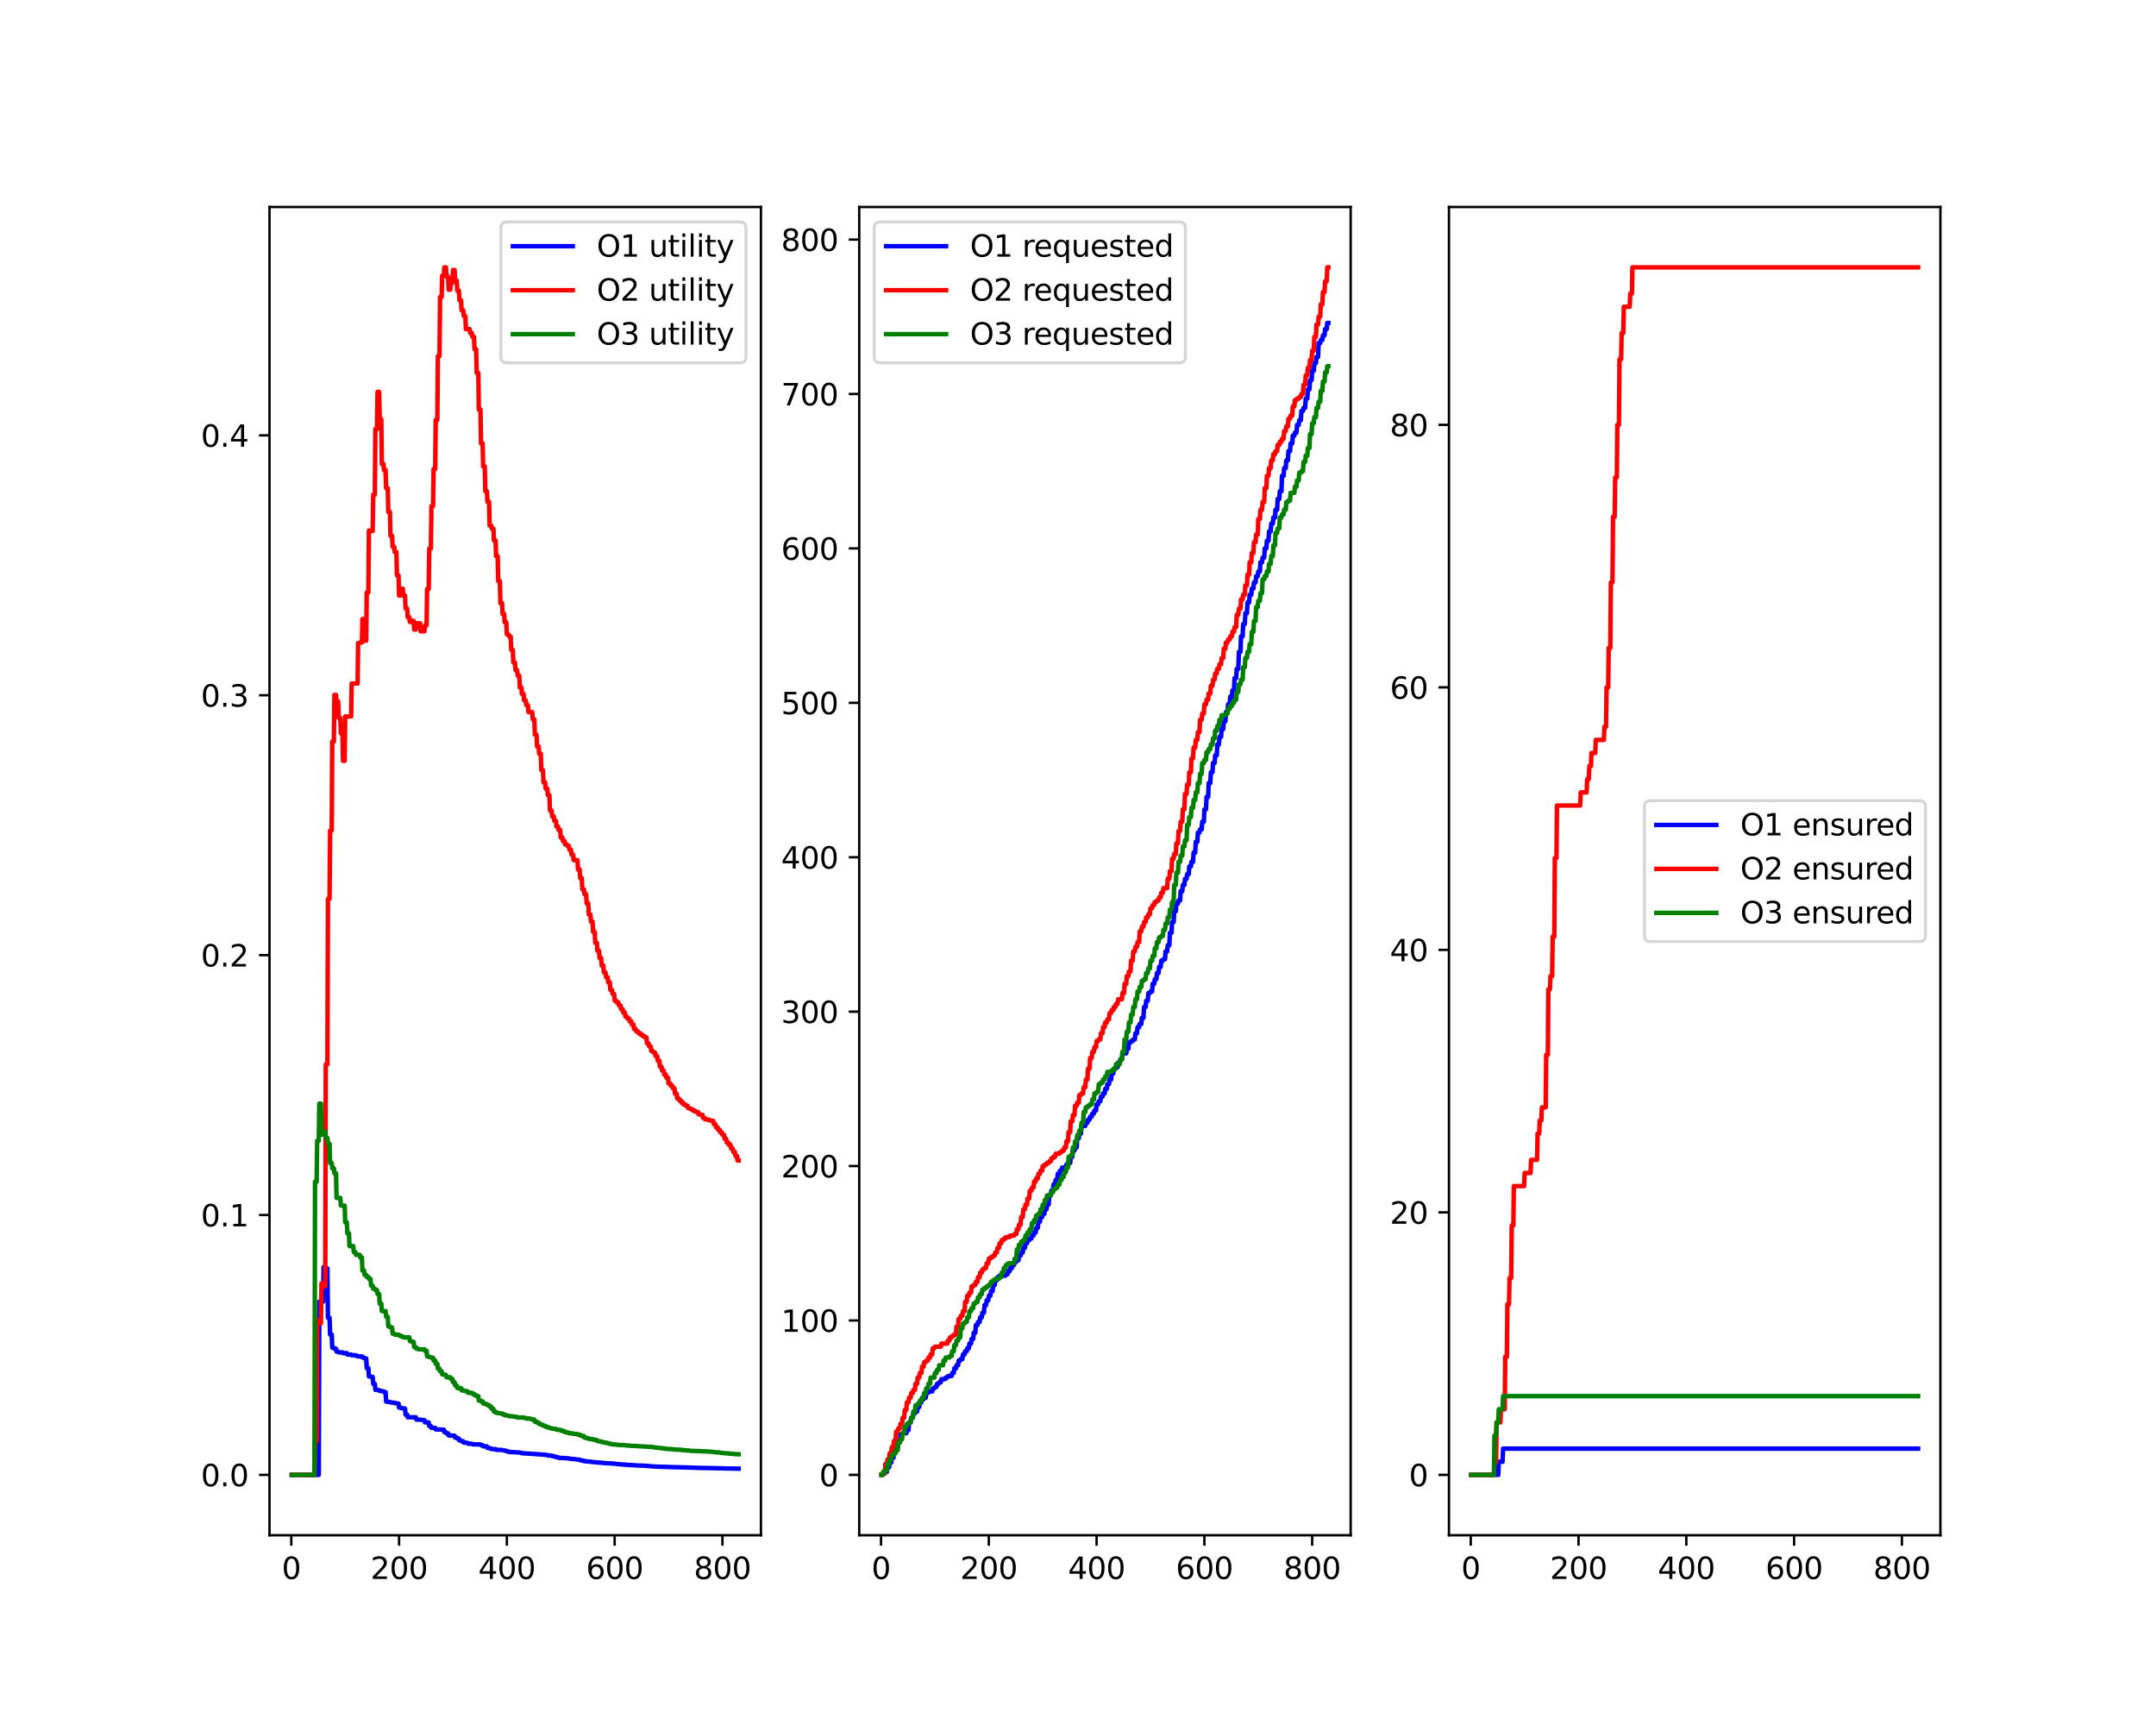 <?xml version="1.0" encoding="utf-8" standalone="no"?>
<!DOCTYPE svg PUBLIC "-//W3C//DTD SVG 1.1//EN"
  "http://www.w3.org/Graphics/SVG/1.1/DTD/svg11.dtd">
<svg xmlns:xlink="http://www.w3.org/1999/xlink" width="720pt" height="576pt" viewBox="0 0 720 576" xmlns="http://www.w3.org/2000/svg" version="1.1">
 <defs>
  <style type="text/css">*{stroke-linejoin: round; stroke-linecap: butt}</style>
 </defs>
 <g id="figure_1">
  <g id="patch_1">
   <path d="M 0 576 
L 720 576 
L 720 0 
L 0 0 
z
" style="fill: #ffffff"/>
  </g>
  <g id="axes_1">
   <g id="patch_2">
    <path d="M 90 512.64 
L 254.118 512.64 
L 254.118 69.12 
L 90 69.12 
z
" style="fill: #ffffff"/>
   </g>
   <g id="matplotlib.axis_1">
    <g id="xtick_1">
     <g id="line2d_1">
      <defs>
       <path id="meb5813be09" d="M 0 0 
L 0 3.5 
" style="stroke: #000000; stroke-width: 0.8"/>
      </defs>
      <g>
       <use xlink:href="#meb5813be09" x="97.28" y="512.64" style="stroke: #000000; stroke-width: 0.8"/>
      </g>
     </g>
     <g id="text_1">
      <!-- 0 -->
      <g transform="translate(94.099 527.238) scale(0.1 -0.1)">
       <defs>
        <path id="DejaVuSans-30" d="M 2034 4250 
Q 1547 4250 1301 3770 
Q 1056 3291 1056 2328 
Q 1056 1369 1301 889 
Q 1547 409 2034 409 
Q 2525 409 2770 889 
Q 3016 1369 3016 2328 
Q 3016 3291 2770 3770 
Q 2525 4250 2034 4250 
z
M 2034 4750 
Q 2819 4750 3233 4129 
Q 3647 3509 3647 2328 
Q 3647 1150 3233 529 
Q 2819 -91 2034 -91 
Q 1250 -91 836 529 
Q 422 1150 422 2328 
Q 422 3509 836 4129 
Q 1250 4750 2034 4750 
z
" transform="scale(0.016)"/>
       </defs>
       <use xlink:href="#DejaVuSans-30"/>
      </g>
     </g>
    </g>
    <g id="xtick_2">
     <g id="line2d_2">
      <g>
       <use xlink:href="#meb5813be09" x="133.275" y="512.64" style="stroke: #000000; stroke-width: 0.8"/>
      </g>
     </g>
     <g id="text_2">
      <!-- 200 -->
      <g transform="translate(123.731 527.238) scale(0.1 -0.1)">
       <defs>
        <path id="DejaVuSans-32" d="M 1228 531 
L 3431 531 
L 3431 0 
L 469 0 
L 469 531 
Q 828 903 1448 1529 
Q 2069 2156 2228 2338 
Q 2531 2678 2651 2914 
Q 2772 3150 2772 3378 
Q 2772 3750 2511 3984 
Q 2250 4219 1831 4219 
Q 1534 4219 1204 4116 
Q 875 4013 500 3803 
L 500 4441 
Q 881 4594 1212 4672 
Q 1544 4750 1819 4750 
Q 2544 4750 2975 4387 
Q 3406 4025 3406 3419 
Q 3406 3131 3298 2873 
Q 3191 2616 2906 2266 
Q 2828 2175 2409 1742 
Q 1991 1309 1228 531 
z
" transform="scale(0.016)"/>
       </defs>
       <use xlink:href="#DejaVuSans-32"/>
       <use xlink:href="#DejaVuSans-30" x="63.623"/>
       <use xlink:href="#DejaVuSans-30" x="127.246"/>
      </g>
     </g>
    </g>
    <g id="xtick_3">
     <g id="line2d_3">
      <g>
       <use xlink:href="#meb5813be09" x="169.269" y="512.64" style="stroke: #000000; stroke-width: 0.8"/>
      </g>
     </g>
     <g id="text_3">
      <!-- 400 -->
      <g transform="translate(159.725 527.238) scale(0.1 -0.1)">
       <defs>
        <path id="DejaVuSans-34" d="M 2419 4116 
L 825 1625 
L 2419 1625 
L 2419 4116 
z
M 2253 4666 
L 3047 4666 
L 3047 1625 
L 3713 1625 
L 3713 1100 
L 3047 1100 
L 3047 0 
L 2419 0 
L 2419 1100 
L 313 1100 
L 313 1709 
L 2253 4666 
z
" transform="scale(0.016)"/>
       </defs>
       <use xlink:href="#DejaVuSans-34"/>
       <use xlink:href="#DejaVuSans-30" x="63.623"/>
       <use xlink:href="#DejaVuSans-30" x="127.246"/>
      </g>
     </g>
    </g>
    <g id="xtick_4">
     <g id="line2d_4">
      <g>
       <use xlink:href="#meb5813be09" x="205.264" y="512.64" style="stroke: #000000; stroke-width: 0.8"/>
      </g>
     </g>
     <g id="text_4">
      <!-- 600 -->
      <g transform="translate(195.72 527.238) scale(0.1 -0.1)">
       <defs>
        <path id="DejaVuSans-36" d="M 2113 2584 
Q 1688 2584 1439 2293 
Q 1191 2003 1191 1497 
Q 1191 994 1439 701 
Q 1688 409 2113 409 
Q 2538 409 2786 701 
Q 3034 994 3034 1497 
Q 3034 2003 2786 2293 
Q 2538 2584 2113 2584 
z
M 3366 4563 
L 3366 3988 
Q 3128 4100 2886 4159 
Q 2644 4219 2406 4219 
Q 1781 4219 1451 3797 
Q 1122 3375 1075 2522 
Q 1259 2794 1537 2939 
Q 1816 3084 2150 3084 
Q 2853 3084 3261 2657 
Q 3669 2231 3669 1497 
Q 3669 778 3244 343 
Q 2819 -91 2113 -91 
Q 1303 -91 875 529 
Q 447 1150 447 2328 
Q 447 3434 972 4092 
Q 1497 4750 2381 4750 
Q 2619 4750 2861 4703 
Q 3103 4656 3366 4563 
z
" transform="scale(0.016)"/>
       </defs>
       <use xlink:href="#DejaVuSans-36"/>
       <use xlink:href="#DejaVuSans-30" x="63.623"/>
       <use xlink:href="#DejaVuSans-30" x="127.246"/>
      </g>
     </g>
    </g>
    <g id="xtick_5">
     <g id="line2d_5">
      <g>
       <use xlink:href="#meb5813be09" x="241.259" y="512.64" style="stroke: #000000; stroke-width: 0.8"/>
      </g>
     </g>
     <g id="text_5">
      <!-- 800 -->
      <g transform="translate(231.715 527.238) scale(0.1 -0.1)">
       <defs>
        <path id="DejaVuSans-38" d="M 2034 2216 
Q 1584 2216 1326 1975 
Q 1069 1734 1069 1313 
Q 1069 891 1326 650 
Q 1584 409 2034 409 
Q 2484 409 2743 651 
Q 3003 894 3003 1313 
Q 3003 1734 2745 1975 
Q 2488 2216 2034 2216 
z
M 1403 2484 
Q 997 2584 770 2862 
Q 544 3141 544 3541 
Q 544 4100 942 4425 
Q 1341 4750 2034 4750 
Q 2731 4750 3128 4425 
Q 3525 4100 3525 3541 
Q 3525 3141 3298 2862 
Q 3072 2584 2669 2484 
Q 3125 2378 3379 2068 
Q 3634 1759 3634 1313 
Q 3634 634 3220 271 
Q 2806 -91 2034 -91 
Q 1263 -91 848 271 
Q 434 634 434 1313 
Q 434 1759 690 2068 
Q 947 2378 1403 2484 
z
M 1172 3481 
Q 1172 3119 1398 2916 
Q 1625 2713 2034 2713 
Q 2441 2713 2670 2916 
Q 2900 3119 2900 3481 
Q 2900 3844 2670 4047 
Q 2441 4250 2034 4250 
Q 1625 4250 1398 4047 
Q 1172 3844 1172 3481 
z
" transform="scale(0.016)"/>
       </defs>
       <use xlink:href="#DejaVuSans-38"/>
       <use xlink:href="#DejaVuSans-30" x="63.623"/>
       <use xlink:href="#DejaVuSans-30" x="127.246"/>
      </g>
     </g>
    </g>
   </g>
   <g id="matplotlib.axis_2">
    <g id="ytick_1">
     <g id="line2d_6">
      <defs>
       <path id="mcbb98a4a9a" d="M 0 0 
L -3.5 0 
" style="stroke: #000000; stroke-width: 0.8"/>
      </defs>
      <g>
       <use xlink:href="#mcbb98a4a9a" x="90" y="492.48" style="stroke: #000000; stroke-width: 0.8"/>
      </g>
     </g>
     <g id="text_6">
      <!-- 0.0 -->
      <g transform="translate(67.097 496.279) scale(0.1 -0.1)">
       <defs>
        <path id="DejaVuSans-2e" d="M 684 794 
L 1344 794 
L 1344 0 
L 684 0 
L 684 794 
z
" transform="scale(0.016)"/>
       </defs>
       <use xlink:href="#DejaVuSans-30"/>
       <use xlink:href="#DejaVuSans-2e" x="63.623"/>
       <use xlink:href="#DejaVuSans-30" x="95.41"/>
      </g>
     </g>
    </g>
    <g id="ytick_2">
     <g id="line2d_7">
      <g>
       <use xlink:href="#mcbb98a4a9a" x="90" y="405.706" style="stroke: #000000; stroke-width: 0.8"/>
      </g>
     </g>
     <g id="text_7">
      <!-- 0.1 -->
      <g transform="translate(67.097 409.505) scale(0.1 -0.1)">
       <defs>
        <path id="DejaVuSans-31" d="M 794 531 
L 1825 531 
L 1825 4091 
L 703 3866 
L 703 4441 
L 1819 4666 
L 2450 4666 
L 2450 531 
L 3481 531 
L 3481 0 
L 794 0 
L 794 531 
z
" transform="scale(0.016)"/>
       </defs>
       <use xlink:href="#DejaVuSans-30"/>
       <use xlink:href="#DejaVuSans-2e" x="63.623"/>
       <use xlink:href="#DejaVuSans-31" x="95.41"/>
      </g>
     </g>
    </g>
    <g id="ytick_3">
     <g id="line2d_8">
      <g>
       <use xlink:href="#mcbb98a4a9a" x="90" y="318.931" style="stroke: #000000; stroke-width: 0.8"/>
      </g>
     </g>
     <g id="text_8">
      <!-- 0.2 -->
      <g transform="translate(67.097 322.73) scale(0.1 -0.1)">
       <use xlink:href="#DejaVuSans-30"/>
       <use xlink:href="#DejaVuSans-2e" x="63.623"/>
       <use xlink:href="#DejaVuSans-32" x="95.41"/>
      </g>
     </g>
    </g>
    <g id="ytick_4">
     <g id="line2d_9">
      <g>
       <use xlink:href="#mcbb98a4a9a" x="90" y="232.157" style="stroke: #000000; stroke-width: 0.8"/>
      </g>
     </g>
     <g id="text_9">
      <!-- 0.3 -->
      <g transform="translate(67.097 235.956) scale(0.1 -0.1)">
       <defs>
        <path id="DejaVuSans-33" d="M 2597 2516 
Q 3050 2419 3304 2112 
Q 3559 1806 3559 1356 
Q 3559 666 3084 287 
Q 2609 -91 1734 -91 
Q 1441 -91 1130 -33 
Q 819 25 488 141 
L 488 750 
Q 750 597 1062 519 
Q 1375 441 1716 441 
Q 2309 441 2620 675 
Q 2931 909 2931 1356 
Q 2931 1769 2642 2001 
Q 2353 2234 1838 2234 
L 1294 2234 
L 1294 2753 
L 1863 2753 
Q 2328 2753 2575 2939 
Q 2822 3125 2822 3475 
Q 2822 3834 2567 4026 
Q 2313 4219 1838 4219 
Q 1578 4219 1281 4162 
Q 984 4106 628 3988 
L 628 4550 
Q 988 4650 1302 4700 
Q 1616 4750 1894 4750 
Q 2613 4750 3031 4423 
Q 3450 4097 3450 3541 
Q 3450 3153 3228 2886 
Q 3006 2619 2597 2516 
z
" transform="scale(0.016)"/>
       </defs>
       <use xlink:href="#DejaVuSans-30"/>
       <use xlink:href="#DejaVuSans-2e" x="63.623"/>
       <use xlink:href="#DejaVuSans-33" x="95.41"/>
      </g>
     </g>
    </g>
    <g id="ytick_5">
     <g id="line2d_10">
      <g>
       <use xlink:href="#mcbb98a4a9a" x="90" y="145.382" style="stroke: #000000; stroke-width: 0.8"/>
      </g>
     </g>
     <g id="text_10">
      <!-- 0.4 -->
      <g transform="translate(67.097 149.182) scale(0.1 -0.1)">
       <use xlink:href="#DejaVuSans-30"/>
       <use xlink:href="#DejaVuSans-2e" x="63.623"/>
       <use xlink:href="#DejaVuSans-34" x="95.41"/>
      </g>
     </g>
    </g>
   </g>
   <g id="line2d_11">
    <path d="M 97.46 492.48 
L 106.459 492.48 
L 106.639 434.63 
L 107.898 434.63 
L 108.078 423.06 
L 108.618 423.06 
L 108.798 423.505 
L 109.338 423.505 
L 109.518 440.034 
L 110.058 440.034 
L 110.238 445.611 
L 110.778 445.611 
L 110.958 450.011 
L 111.498 450.011 
L 111.678 450.367 
L 112.218 450.367 
L 112.398 451.302 
L 112.938 451.302 
L 113.118 451.576 
L 114.377 451.576 
L 114.557 451.834 
L 115.817 451.834 
L 115.997 452.307 
L 117.257 452.307 
L 117.437 452.524 
L 118.697 452.524 
L 118.877 452.73 
L 119.417 452.73 
L 119.597 452.925 
L 120.856 452.925 
L 121.036 453.286 
L 121.576 453.286 
L 121.756 453.615 
L 122.296 453.615 
L 122.476 456.828 
L 123.016 456.828 
L 123.196 459.611 
L 123.736 459.611 
L 123.916 459.757 
L 124.456 459.757 
L 124.636 462.088 
L 125.176 462.088 
L 125.356 464.076 
L 125.896 464.076 
L 126.256 464.204 
L 126.616 464.204 
L 126.796 464.445 
L 127.335 464.445 
L 127.695 464.559 
L 128.055 464.559 
L 128.235 464.874 
L 128.775 464.874 
L 128.955 468.032 
L 130.215 468.122 
L 130.395 468.294 
L 131.655 468.376 
L 131.835 468.532 
L 132.375 468.532 
L 132.555 468.677 
L 133.095 468.677 
L 133.275 470.019 
L 133.814 470.019 
L 133.994 470.21 
L 134.534 470.21 
L 134.894 470.328 
L 135.254 470.328 
L 135.434 472.337 
L 135.974 472.337 
L 136.154 473.239 
L 138.854 473.239 
L 139.034 474 
L 141.013 474.109 
L 141.373 474.212 
L 141.733 474.212 
L 141.913 474.95 
L 143.173 474.95 
L 143.353 476.196 
L 143.893 476.196 
L 144.073 476.767 
L 145.333 476.767 
L 145.513 477.294 
L 148.212 477.383 
L 148.392 478.24 
L 148.932 478.24 
L 149.112 478.622 
L 149.652 478.622 
L 149.832 479.311 
L 151.812 479.395 
L 151.992 480.038 
L 152.532 480.038 
L 152.712 480.352 
L 153.252 480.352 
L 153.432 481.002 
L 153.972 481.002 
L 154.151 481.267 
L 154.691 481.267 
L 154.871 481.69 
L 156.131 481.791 
L 156.311 482.081 
L 157.571 482.081 
L 157.751 482.267 
L 160.451 482.327 
L 160.631 482.561 
L 161.17 482.561 
L 161.35 482.945 
L 162.61 482.972 
L 162.79 483.489 
L 163.33 483.489 
L 163.51 483.648 
L 164.05 483.648 
L 164.23 483.871 
L 165.49 483.871 
L 165.67 484.112 
L 167.649 484.158 
L 168.009 484.293 
L 168.369 484.293 
L 168.729 484.424 
L 169.089 484.424 
L 169.269 484.651 
L 169.809 484.651 
L 169.989 484.843 
L 171.969 484.904 
L 172.329 484.963 
L 173.409 484.982 
L 173.769 485.091 
L 174.129 485.091 
L 174.308 485.264 
L 176.288 485.364 
L 177.008 485.399 
L 180.968 485.688 
L 182.047 485.762 
L 182.407 485.849 
L 182.767 485.849 
L 182.947 486.017 
L 184.207 486.046 
L 184.387 486.204 
L 184.927 486.204 
L 185.107 486.411 
L 185.647 486.411 
L 185.827 486.59 
L 186.367 486.59 
L 186.547 486.804 
L 188.526 486.869 
L 189.066 486.916 
L 189.966 486.986 
L 190.326 487.086 
L 191.406 487.182 
L 191.946 487.223 
L 192.126 487.223 
L 192.486 487.351 
L 193.566 487.399 
L 193.746 487.606 
L 194.286 487.606 
L 194.465 487.754 
L 195.005 487.754 
L 195.185 487.919 
L 196.445 488.009 
L 196.985 488.059 
L 197.885 488.165 
L 198.245 488.231 
L 199.325 488.296 
L 199.685 488.358 
L 201.484 488.465 
L 201.844 488.564 
L 204.364 488.656 
L 204.904 488.712 
L 205.804 488.809 
L 206.164 488.878 
L 207.244 488.945 
L 207.604 489.004 
L 209.403 489.103 
L 209.763 489.163 
L 211.563 489.24 
L 212.463 489.322 
L 215.162 489.416 
L 215.702 489.466 
L 216.602 489.513 
L 216.962 489.58 
L 218.762 489.691 
L 219.302 489.729 
L 222.361 489.818 
L 223.441 489.857 
L 227.401 489.967 
L 228.66 489.994 
L 232.44 490.104 
L 233.52 490.148 
L 239.639 490.257 
L 241.619 490.323 
L 246.658 490.401 
L 246.658 490.401 
" clip-path="url(#pbbc3d70caf)" style="fill: none; stroke: #0000ff; stroke-width: 1.5; stroke-linecap: square"/>
   </g>
   <g id="line2d_12">
    <path d="M 97.46 492.48 
L 105.019 492.48 
L 105.199 481.355 
L 105.739 481.355 
L 105.919 440.829 
L 106.459 440.829 
L 106.639 441.897 
L 107.178 441.897 
L 107.358 428.529 
L 107.898 428.529 
L 108.078 429.526 
L 108.618 429.526 
L 108.798 355.406 
L 109.338 355.406 
L 109.518 300.109 
L 110.058 300.109 
L 110.238 277.32 
L 110.778 277.32 
L 110.958 247.634 
L 111.498 247.634 
L 111.678 232.039 
L 112.218 232.039 
L 112.398 234.223 
L 112.938 234.223 
L 113.118 239.748 
L 113.657 239.748 
L 113.837 244.866 
L 114.377 244.866 
L 114.557 254.06 
L 115.097 254.06 
L 115.277 239.227 
L 117.257 239.227 
L 117.437 228.252 
L 119.417 228.252 
L 119.597 214.733 
L 120.137 214.733 
L 120.317 214.542 
L 120.856 214.542 
L 121.036 206.714 
L 121.576 206.714 
L 121.756 213.945 
L 122.296 213.945 
L 122.476 197.829 
L 123.016 197.829 
L 123.196 177.156 
L 123.736 177.156 
L 123.916 177.316 
L 124.456 177.316 
L 124.636 165.21 
L 125.176 165.21 
L 125.356 143.262 
L 125.896 143.262 
L 126.076 130.844 
L 126.616 130.844 
L 126.796 139.959 
L 127.335 139.959 
L 127.515 154.944 
L 128.055 154.944 
L 128.235 156.966 
L 128.775 156.966 
L 128.955 162.98 
L 129.495 162.98 
L 129.675 170.926 
L 130.215 170.926 
L 130.395 178.925 
L 130.935 178.925 
L 131.115 182.571 
L 131.655 182.571 
L 131.835 184.317 
L 132.375 184.317 
L 132.555 192.174 
L 133.095 192.174 
L 133.275 198.861 
L 133.814 198.861 
L 133.994 196.568 
L 134.534 196.568 
L 134.714 198.861 
L 135.254 198.861 
L 135.434 203.148 
L 135.974 203.148 
L 136.154 206.066 
L 136.694 206.066 
L 136.874 207.659 
L 137.414 207.659 
L 137.594 207.311 
L 138.134 207.311 
L 138.314 210.204 
L 138.854 210.204 
L 139.034 208.138 
L 140.294 208.138 
L 140.474 210.808 
L 141.733 210.808 
L 141.913 208.794 
L 142.453 208.794 
L 142.633 196.674 
L 143.173 196.674 
L 143.353 183.181 
L 143.893 183.181 
L 144.073 169.007 
L 144.613 169.007 
L 144.793 156.64 
L 145.333 156.64 
L 145.513 140.233 
L 146.053 140.233 
L 146.233 118.906 
L 146.773 118.906 
L 146.953 99.162 
L 147.492 99.162 
L 147.672 92.087 
L 148.212 92.087 
L 148.392 89.28 
L 148.932 89.28 
L 149.112 92.357 
L 149.652 92.357 
L 149.832 96.735 
L 150.372 96.735 
L 150.552 94.426 
L 151.092 94.426 
L 151.272 90.172 
L 151.812 90.172 
L 151.992 93.699 
L 152.532 93.699 
L 152.712 97.059 
L 153.252 97.059 
L 153.432 100.262 
L 153.972 100.262 
L 154.151 103.594 
L 154.691 103.594 
L 154.871 105.52 
L 155.411 105.52 
L 155.591 109.895 
L 156.851 109.895 
L 157.031 111.186 
L 157.571 111.186 
L 157.751 112.453 
L 158.291 112.453 
L 158.471 116.616 
L 159.011 116.616 
L 159.191 124.501 
L 159.731 124.501 
L 159.911 136.732 
L 160.451 136.732 
L 160.631 148.027 
L 161.17 148.027 
L 161.35 155.746 
L 161.89 155.746 
L 162.07 163.995 
L 162.61 163.995 
L 162.79 167.557 
L 163.33 167.557 
L 163.51 175.473 
L 164.05 175.473 
L 164.23 176.506 
L 164.77 176.506 
L 164.95 180.462 
L 165.49 180.462 
L 165.67 185.673 
L 166.21 185.673 
L 166.39 194.017 
L 166.93 194.017 
L 167.11 201.385 
L 167.649 201.385 
L 167.829 205.014 
L 168.369 205.014 
L 168.549 207.77 
L 169.089 207.77 
L 169.269 211.8 
L 169.809 211.8 
L 169.989 212.514 
L 170.529 212.514 
L 170.709 216.985 
L 171.249 216.985 
L 171.429 221.205 
L 171.969 221.205 
L 172.149 223.76 
L 172.689 223.76 
L 172.869 225.589 
L 173.409 225.589 
L 173.589 229.559 
L 174.129 229.559 
L 174.308 231.713 
L 174.848 231.713 
L 175.028 233.813 
L 175.568 233.813 
L 175.748 235.464 
L 176.288 235.464 
L 176.468 237.772 
L 177.728 237.772 
L 177.908 240.202 
L 178.448 240.202 
L 178.628 245.316 
L 179.168 245.316 
L 179.348 249.273 
L 179.888 249.273 
L 180.068 251.667 
L 180.608 251.667 
L 180.788 257.15 
L 181.327 257.15 
L 181.507 261.242 
L 182.047 261.242 
L 182.227 263.325 
L 182.767 263.325 
L 182.947 265.515 
L 183.487 265.515 
L 183.667 270.654 
L 184.207 270.654 
L 184.387 272.612 
L 184.927 272.612 
L 185.107 274.07 
L 185.647 274.07 
L 185.827 275.98 
L 186.367 275.98 
L 186.547 277.14 
L 187.087 277.14 
L 187.267 279.657 
L 187.806 279.657 
L 187.986 280.816 
L 188.526 280.816 
L 188.706 281.957 
L 189.246 281.957 
L 189.426 282.405 
L 189.966 282.405 
L 190.146 283.728 
L 190.686 283.728 
L 190.866 285.426 
L 191.406 285.426 
L 191.586 287.215 
L 192.846 287.215 
L 193.026 290.309 
L 193.566 290.309 
L 193.746 293.218 
L 194.286 293.218 
L 194.465 296.941 
L 195.005 296.941 
L 195.185 298.549 
L 195.725 298.549 
L 195.905 301.613 
L 196.445 301.613 
L 196.625 305.368 
L 197.165 305.368 
L 197.345 307.736 
L 197.885 307.736 
L 198.065 311.116 
L 198.605 311.116 
L 198.785 314.815 
L 199.325 314.815 
L 199.505 317.447 
L 200.045 317.447 
L 200.225 319.889 
L 200.765 319.889 
L 200.945 322.387 
L 201.484 322.387 
L 201.664 324.705 
L 202.204 324.705 
L 202.384 326.282 
L 202.924 326.282 
L 203.104 327.983 
L 203.644 327.983 
L 203.824 330.515 
L 204.364 330.515 
L 204.544 331.865 
L 205.084 331.865 
L 205.264 334.11 
L 205.804 334.11 
L 205.984 334.729 
L 206.524 334.729 
L 206.704 335.762 
L 207.244 335.762 
L 207.424 336.984 
L 207.963 336.984 
L 208.143 338.111 
L 208.683 338.111 
L 208.863 339.467 
L 209.403 339.467 
L 209.583 340.134 
L 210.123 340.134 
L 210.303 341.037 
L 210.843 341.037 
L 211.023 342.102 
L 211.563 342.102 
L 211.743 343.592 
L 212.283 343.592 
L 212.463 344.378 
L 213.003 344.378 
L 213.183 344.935 
L 213.723 344.935 
L 213.903 345.485 
L 214.443 345.485 
L 214.623 345.948 
L 215.162 345.948 
L 215.342 346.398 
L 215.882 346.398 
L 216.062 348.414 
L 216.602 348.414 
L 216.782 349.43 
L 217.322 349.43 
L 217.502 350.933 
L 218.042 350.933 
L 218.222 351.487 
L 218.762 351.487 
L 218.942 352.649 
L 219.482 352.649 
L 219.662 354.191 
L 220.202 354.191 
L 220.382 356.197 
L 220.922 356.197 
L 221.102 357.458 
L 221.641 357.458 
L 221.821 358.806 
L 222.361 358.806 
L 222.541 359.844 
L 223.081 359.844 
L 223.261 361.739 
L 223.801 361.739 
L 223.981 362.518 
L 224.521 362.518 
L 224.701 363.371 
L 225.241 363.371 
L 225.421 365.2 
L 225.961 365.2 
L 226.141 366.78 
L 226.681 366.78 
L 226.861 367.435 
L 227.401 367.435 
L 227.581 368.177 
L 228.121 368.177 
L 228.3 368.817 
L 228.84 368.817 
L 229.02 369.183 
L 229.56 369.183 
L 229.74 369.999 
L 230.28 369.999 
L 230.46 370.31 
L 231 370.31 
L 231.18 370.667 
L 231.72 370.667 
L 231.9 371.087 
L 232.44 371.087 
L 232.62 371.331 
L 233.16 371.331 
L 233.34 372.103 
L 233.88 372.103 
L 234.06 372.26 
L 234.6 372.26 
L 234.78 373.293 
L 235.319 373.293 
L 235.499 373.782 
L 236.759 373.857 
L 236.939 374.115 
L 237.479 374.115 
L 237.659 374.263 
L 238.199 374.263 
L 238.379 375.346 
L 238.919 375.346 
L 239.099 376.409 
L 239.639 376.409 
L 239.819 377.244 
L 240.359 377.244 
L 240.539 378.092 
L 241.079 378.092 
L 241.259 378.941 
L 241.798 378.941 
L 241.978 380.269 
L 242.518 380.269 
L 242.698 381.525 
L 243.238 381.525 
L 243.418 382.28 
L 243.958 382.28 
L 244.138 383.47 
L 244.678 383.47 
L 244.858 384.634 
L 245.398 384.634 
L 245.578 385.954 
L 246.118 385.954 
L 246.298 387.508 
L 246.658 387.508 
L 246.658 387.508 
" clip-path="url(#pbbc3d70caf)" style="fill: none; stroke: #ff0000; stroke-width: 1.5; stroke-linecap: square"/>
   </g>
   <g id="line2d_13">
    <path d="M 97.46 492.48 
L 105.019 492.48 
L 105.199 394.614 
L 105.739 394.614 
L 105.919 380.913 
L 106.459 380.913 
L 106.639 368.517 
L 107.178 368.517 
L 107.358 378.847 
L 107.898 378.847 
L 108.078 377.899 
L 108.618 377.899 
L 108.798 379.995 
L 109.338 379.995 
L 109.518 381.923 
L 110.058 381.923 
L 110.238 388.351 
L 110.778 388.351 
L 110.958 390.131 
L 111.498 390.131 
L 111.678 391.779 
L 112.218 391.779 
L 112.398 399.993 
L 113.657 399.993 
L 113.837 402.567 
L 115.097 402.567 
L 115.277 408.116 
L 115.817 408.116 
L 115.997 411.824 
L 116.537 411.824 
L 116.717 416.098 
L 117.977 416.098 
L 118.157 418.102 
L 118.697 418.102 
L 118.877 419.02 
L 120.137 419.02 
L 120.317 419.889 
L 120.856 419.889 
L 121.036 424.247 
L 121.576 424.247 
L 121.756 425.694 
L 122.296 425.694 
L 122.476 426.366 
L 123.016 426.366 
L 123.196 427.007 
L 123.736 427.007 
L 123.916 429.297 
L 124.456 429.297 
L 124.636 430.302 
L 125.176 430.302 
L 125.356 430.774 
L 125.896 430.774 
L 126.076 432.084 
L 126.616 432.084 
L 126.796 435.288 
L 127.335 435.288 
L 127.515 437.79 
L 128.775 437.79 
L 128.955 439.681 
L 129.495 439.681 
L 129.675 442.895 
L 130.215 442.895 
L 130.395 443.257 
L 130.935 443.257 
L 131.115 445.323 
L 131.655 445.323 
L 131.835 445.649 
L 133.095 445.649 
L 133.275 445.965 
L 133.814 445.965 
L 133.994 446.271 
L 134.534 446.271 
L 134.714 446.568 
L 136.694 446.568 
L 136.874 447.82 
L 137.414 447.82 
L 137.594 448.107 
L 138.134 448.107 
L 138.314 449.798 
L 138.854 449.798 
L 139.034 450.313 
L 139.574 450.313 
L 139.754 450.56 
L 141.733 450.56 
L 141.913 451.032 
L 142.453 451.032 
L 142.633 452.949 
L 143.173 452.949 
L 143.353 453.152 
L 143.893 453.152 
L 144.073 453.35 
L 144.613 453.35 
L 144.793 454.314 
L 145.333 454.314 
L 145.513 455.397 
L 146.053 455.397 
L 146.233 456.986 
L 146.773 456.986 
L 146.953 457.886 
L 147.492 457.886 
L 147.672 458.913 
L 148.212 458.913 
L 148.392 459.087 
L 148.932 459.087 
L 149.112 459.879 
L 150.372 459.879 
L 150.552 460.462 
L 151.092 460.462 
L 151.272 461.526 
L 151.812 461.526 
L 151.992 462.637 
L 152.532 462.637 
L 152.712 463.483 
L 153.972 463.483 
L 154.151 464.244 
L 154.691 464.244 
L 154.871 464.406 
L 155.411 464.406 
L 155.591 464.564 
L 156.131 464.564 
L 156.311 465.072 
L 157.571 465.072 
L 157.751 465.408 
L 158.291 465.408 
L 158.471 465.879 
L 159.011 465.879 
L 159.191 466.185 
L 159.731 466.185 
L 159.911 467.674 
L 160.451 467.674 
L 160.631 467.91 
L 161.17 467.91 
L 161.35 468.641 
L 161.89 468.641 
L 162.07 468.851 
L 162.61 468.851 
L 162.79 469.191 
L 163.33 469.191 
L 163.51 469.709 
L 164.05 469.709 
L 164.23 470.454 
L 164.77 470.454 
L 164.95 471.343 
L 165.49 471.343 
L 165.67 471.754 
L 166.21 471.754 
L 166.57 471.871 
L 166.93 471.871 
L 167.29 471.986 
L 167.649 471.986 
L 167.829 472.237 
L 168.369 472.237 
L 168.549 472.561 
L 169.089 472.561 
L 169.449 472.696 
L 169.809 472.696 
L 169.989 472.902 
L 171.249 472.902 
L 171.609 473.033 
L 172.689 473.133 
L 172.869 473.328 
L 174.848 473.328 
L 175.208 473.455 
L 175.568 473.455 
L 175.748 473.673 
L 177.008 473.673 
L 177.188 473.857 
L 177.728 473.857 
L 177.908 474.035 
L 178.448 474.035 
L 178.628 474.723 
L 179.168 474.723 
L 179.348 475.021 
L 179.888 475.021 
L 180.068 475.511 
L 180.608 475.511 
L 180.788 475.798 
L 181.327 475.798 
L 181.507 476.094 
L 182.047 476.094 
L 182.227 476.417 
L 182.767 476.417 
L 182.947 476.678 
L 183.487 476.678 
L 183.667 476.893 
L 184.207 476.893 
L 184.387 477.065 
L 185.647 477.126 
L 185.827 477.388 
L 187.087 477.445 
L 187.267 477.695 
L 187.806 477.695 
L 187.986 477.906 
L 188.526 477.906 
L 188.706 478.235 
L 189.246 478.235 
L 189.426 478.39 
L 189.966 478.39 
L 190.146 478.58 
L 191.406 478.648 
L 191.586 478.795 
L 192.846 478.861 
L 193.026 479.037 
L 193.566 479.037 
L 193.746 479.314 
L 194.286 479.314 
L 194.465 479.541 
L 195.005 479.541 
L 195.185 480.037 
L 195.725 480.037 
L 195.905 480.219 
L 196.445 480.219 
L 196.625 480.481 
L 197.885 480.523 
L 198.065 480.731 
L 198.605 480.731 
L 198.965 480.849 
L 199.325 480.849 
L 199.505 481.211 
L 200.045 481.211 
L 200.405 481.349 
L 200.765 481.349 
L 200.945 481.522 
L 201.484 481.522 
L 201.664 481.679 
L 202.204 481.679 
L 202.384 481.83 
L 202.924 481.83 
L 203.104 482.012 
L 203.644 482.012 
L 203.824 482.16 
L 204.364 482.16 
L 204.544 482.313 
L 205.804 482.335 
L 206.164 482.458 
L 208.683 482.56 
L 209.043 482.636 
L 210.123 482.693 
L 210.483 482.766 
L 213.003 482.856 
L 213.363 482.927 
L 215.882 483.029 
L 216.242 483.094 
L 218.042 483.176 
L 218.402 483.3 
L 219.482 483.404 
L 219.842 483.478 
L 220.922 483.531 
L 221.282 483.639 
L 222.361 483.732 
L 222.721 483.821 
L 224.521 483.876 
L 224.881 484.002 
L 227.401 484.093 
L 227.761 484.183 
L 228.84 484.251 
L 229.2 484.326 
L 230.28 484.343 
L 230.64 484.458 
L 233.88 484.557 
L 234.42 484.61 
L 236.759 484.685 
L 237.119 484.763 
L 238.199 484.79 
L 238.559 484.912 
L 240.359 484.993 
L 240.719 485.122 
L 241.798 485.216 
L 242.338 485.264 
L 243.238 485.314 
L 243.598 485.39 
L 244.678 485.439 
L 245.038 485.518 
L 246.658 485.587 
L 246.658 485.587 
" clip-path="url(#pbbc3d70caf)" style="fill: none; stroke: #008000; stroke-width: 1.5; stroke-linecap: square"/>
   </g>
   <g id="patch_3">
    <path d="M 90 512.64 
L 90 69.12 
" style="fill: none; stroke: #000000; stroke-width: 0.8; stroke-linejoin: miter; stroke-linecap: square"/>
   </g>
   <g id="patch_4">
    <path d="M 254.118 512.64 
L 254.118 69.12 
" style="fill: none; stroke: #000000; stroke-width: 0.8; stroke-linejoin: miter; stroke-linecap: square"/>
   </g>
   <g id="patch_5">
    <path d="M 90 512.64 
L 254.118 512.64 
" style="fill: none; stroke: #000000; stroke-width: 0.8; stroke-linejoin: miter; stroke-linecap: square"/>
   </g>
   <g id="patch_6">
    <path d="M 90 69.12 
L 254.118 69.12 
" style="fill: none; stroke: #000000; stroke-width: 0.8; stroke-linejoin: miter; stroke-linecap: square"/>
   </g>
   <g id="legend_1">
    <g id="patch_7">
     <path d="M 169.274 121.154 
L 247.118 121.154 
Q 249.118 121.154 249.118 119.154 
L 249.118 76.12 
Q 249.118 74.12 247.118 74.12 
L 169.274 74.12 
Q 167.274 74.12 167.274 76.12 
L 167.274 119.154 
Q 167.274 121.154 169.274 121.154 
z
" style="fill: #ffffff; opacity: 0.8; stroke: #cccccc; stroke-linejoin: miter"/>
    </g>
    <g id="line2d_14">
     <path d="M 171.274 82.218 
L 181.274 82.218 
L 191.274 82.218 
" style="fill: none; stroke: #0000ff; stroke-width: 1.5; stroke-linecap: square"/>
    </g>
    <g id="text_11">
     <!-- O1 utility -->
     <g transform="translate(199.274 85.718) scale(0.1 -0.1)">
      <defs>
       <path id="DejaVuSans-4f" d="M 2522 4238 
Q 1834 4238 1429 3725 
Q 1025 3213 1025 2328 
Q 1025 1447 1429 934 
Q 1834 422 2522 422 
Q 3209 422 3611 934 
Q 4013 1447 4013 2328 
Q 4013 3213 3611 3725 
Q 3209 4238 2522 4238 
z
M 2522 4750 
Q 3503 4750 4090 4092 
Q 4678 3434 4678 2328 
Q 4678 1225 4090 567 
Q 3503 -91 2522 -91 
Q 1538 -91 948 565 
Q 359 1222 359 2328 
Q 359 3434 948 4092 
Q 1538 4750 2522 4750 
z
" transform="scale(0.016)"/>
       <path id="DejaVuSans-20" transform="scale(0.016)"/>
       <path id="DejaVuSans-75" d="M 544 1381 
L 544 3500 
L 1119 3500 
L 1119 1403 
Q 1119 906 1312 657 
Q 1506 409 1894 409 
Q 2359 409 2629 706 
Q 2900 1003 2900 1516 
L 2900 3500 
L 3475 3500 
L 3475 0 
L 2900 0 
L 2900 538 
Q 2691 219 2414 64 
Q 2138 -91 1772 -91 
Q 1169 -91 856 284 
Q 544 659 544 1381 
z
M 1991 3584 
L 1991 3584 
z
" transform="scale(0.016)"/>
       <path id="DejaVuSans-74" d="M 1172 4494 
L 1172 3500 
L 2356 3500 
L 2356 3053 
L 1172 3053 
L 1172 1153 
Q 1172 725 1289 603 
Q 1406 481 1766 481 
L 2356 481 
L 2356 0 
L 1766 0 
Q 1100 0 847 248 
Q 594 497 594 1153 
L 594 3053 
L 172 3053 
L 172 3500 
L 594 3500 
L 594 4494 
L 1172 4494 
z
" transform="scale(0.016)"/>
       <path id="DejaVuSans-69" d="M 603 3500 
L 1178 3500 
L 1178 0 
L 603 0 
L 603 3500 
z
M 603 4863 
L 1178 4863 
L 1178 4134 
L 603 4134 
L 603 4863 
z
" transform="scale(0.016)"/>
       <path id="DejaVuSans-6c" d="M 603 4863 
L 1178 4863 
L 1178 0 
L 603 0 
L 603 4863 
z
" transform="scale(0.016)"/>
       <path id="DejaVuSans-79" d="M 2059 -325 
Q 1816 -950 1584 -1140 
Q 1353 -1331 966 -1331 
L 506 -1331 
L 506 -850 
L 844 -850 
Q 1081 -850 1212 -737 
Q 1344 -625 1503 -206 
L 1606 56 
L 191 3500 
L 800 3500 
L 1894 763 
L 2988 3500 
L 3597 3500 
L 2059 -325 
z
" transform="scale(0.016)"/>
      </defs>
      <use xlink:href="#DejaVuSans-4f"/>
      <use xlink:href="#DejaVuSans-31" x="78.711"/>
      <use xlink:href="#DejaVuSans-20" x="142.334"/>
      <use xlink:href="#DejaVuSans-75" x="174.121"/>
      <use xlink:href="#DejaVuSans-74" x="237.5"/>
      <use xlink:href="#DejaVuSans-69" x="276.709"/>
      <use xlink:href="#DejaVuSans-6c" x="304.492"/>
      <use xlink:href="#DejaVuSans-69" x="332.275"/>
      <use xlink:href="#DejaVuSans-74" x="360.059"/>
      <use xlink:href="#DejaVuSans-79" x="399.268"/>
     </g>
    </g>
    <g id="line2d_15">
     <path d="M 171.274 96.897 
L 181.274 96.897 
L 191.274 96.897 
" style="fill: none; stroke: #ff0000; stroke-width: 1.5; stroke-linecap: square"/>
    </g>
    <g id="text_12">
     <!-- O2 utility -->
     <g transform="translate(199.274 100.397) scale(0.1 -0.1)">
      <use xlink:href="#DejaVuSans-4f"/>
      <use xlink:href="#DejaVuSans-32" x="78.711"/>
      <use xlink:href="#DejaVuSans-20" x="142.334"/>
      <use xlink:href="#DejaVuSans-75" x="174.121"/>
      <use xlink:href="#DejaVuSans-74" x="237.5"/>
      <use xlink:href="#DejaVuSans-69" x="276.709"/>
      <use xlink:href="#DejaVuSans-6c" x="304.492"/>
      <use xlink:href="#DejaVuSans-69" x="332.275"/>
      <use xlink:href="#DejaVuSans-74" x="360.059"/>
      <use xlink:href="#DejaVuSans-79" x="399.268"/>
     </g>
    </g>
    <g id="line2d_16">
     <path d="M 171.274 111.575 
L 181.274 111.575 
L 191.274 111.575 
" style="fill: none; stroke: #008000; stroke-width: 1.5; stroke-linecap: square"/>
    </g>
    <g id="text_13">
     <!-- O3 utility -->
     <g transform="translate(199.274 115.075) scale(0.1 -0.1)">
      <use xlink:href="#DejaVuSans-4f"/>
      <use xlink:href="#DejaVuSans-33" x="78.711"/>
      <use xlink:href="#DejaVuSans-20" x="142.334"/>
      <use xlink:href="#DejaVuSans-75" x="174.121"/>
      <use xlink:href="#DejaVuSans-74" x="237.5"/>
      <use xlink:href="#DejaVuSans-69" x="276.709"/>
      <use xlink:href="#DejaVuSans-6c" x="304.492"/>
      <use xlink:href="#DejaVuSans-69" x="332.275"/>
      <use xlink:href="#DejaVuSans-74" x="360.059"/>
      <use xlink:href="#DejaVuSans-79" x="399.268"/>
     </g>
    </g>
   </g>
  </g>
  <g id="axes_2">
   <g id="patch_8">
    <path d="M 286.941 512.64 
L 451.059 512.64 
L 451.059 69.12 
L 286.941 69.12 
z
" style="fill: #ffffff"/>
   </g>
   <g id="matplotlib.axis_3">
    <g id="xtick_6">
     <g id="line2d_17">
      <g>
       <use xlink:href="#meb5813be09" x="294.221" y="512.64" style="stroke: #000000; stroke-width: 0.8"/>
      </g>
     </g>
     <g id="text_14">
      <!-- 0 -->
      <g transform="translate(291.04 527.238) scale(0.1 -0.1)">
       <use xlink:href="#DejaVuSans-30"/>
      </g>
     </g>
    </g>
    <g id="xtick_7">
     <g id="line2d_18">
      <g>
       <use xlink:href="#meb5813be09" x="330.216" y="512.64" style="stroke: #000000; stroke-width: 0.8"/>
      </g>
     </g>
     <g id="text_15">
      <!-- 200 -->
      <g transform="translate(320.672 527.238) scale(0.1 -0.1)">
       <use xlink:href="#DejaVuSans-32"/>
       <use xlink:href="#DejaVuSans-30" x="63.623"/>
       <use xlink:href="#DejaVuSans-30" x="127.246"/>
      </g>
     </g>
    </g>
    <g id="xtick_8">
     <g id="line2d_19">
      <g>
       <use xlink:href="#meb5813be09" x="366.21" y="512.64" style="stroke: #000000; stroke-width: 0.8"/>
      </g>
     </g>
     <g id="text_16">
      <!-- 400 -->
      <g transform="translate(356.667 527.238) scale(0.1 -0.1)">
       <use xlink:href="#DejaVuSans-34"/>
       <use xlink:href="#DejaVuSans-30" x="63.623"/>
       <use xlink:href="#DejaVuSans-30" x="127.246"/>
      </g>
     </g>
    </g>
    <g id="xtick_9">
     <g id="line2d_20">
      <g>
       <use xlink:href="#meb5813be09" x="402.205" y="512.64" style="stroke: #000000; stroke-width: 0.8"/>
      </g>
     </g>
     <g id="text_17">
      <!-- 600 -->
      <g transform="translate(392.661 527.238) scale(0.1 -0.1)">
       <use xlink:href="#DejaVuSans-36"/>
       <use xlink:href="#DejaVuSans-30" x="63.623"/>
       <use xlink:href="#DejaVuSans-30" x="127.246"/>
      </g>
     </g>
    </g>
    <g id="xtick_10">
     <g id="line2d_21">
      <g>
       <use xlink:href="#meb5813be09" x="438.2" y="512.64" style="stroke: #000000; stroke-width: 0.8"/>
      </g>
     </g>
     <g id="text_18">
      <!-- 800 -->
      <g transform="translate(428.656 527.238) scale(0.1 -0.1)">
       <use xlink:href="#DejaVuSans-38"/>
       <use xlink:href="#DejaVuSans-30" x="63.623"/>
       <use xlink:href="#DejaVuSans-30" x="127.246"/>
      </g>
     </g>
    </g>
   </g>
   <g id="matplotlib.axis_4">
    <g id="ytick_6">
     <g id="line2d_22">
      <g>
       <use xlink:href="#mcbb98a4a9a" x="286.941" y="492.48" style="stroke: #000000; stroke-width: 0.8"/>
      </g>
     </g>
     <g id="text_19">
      <!-- 0 -->
      <g transform="translate(273.579 496.279) scale(0.1 -0.1)">
       <use xlink:href="#DejaVuSans-30"/>
      </g>
     </g>
    </g>
    <g id="ytick_7">
     <g id="line2d_23">
      <g>
       <use xlink:href="#mcbb98a4a9a" x="286.941" y="440.92" style="stroke: #000000; stroke-width: 0.8"/>
      </g>
     </g>
     <g id="text_20">
      <!-- 100 -->
      <g transform="translate(260.854 444.719) scale(0.1 -0.1)">
       <use xlink:href="#DejaVuSans-31"/>
       <use xlink:href="#DejaVuSans-30" x="63.623"/>
       <use xlink:href="#DejaVuSans-30" x="127.246"/>
      </g>
     </g>
    </g>
    <g id="ytick_8">
     <g id="line2d_24">
      <g>
       <use xlink:href="#mcbb98a4a9a" x="286.941" y="389.36" style="stroke: #000000; stroke-width: 0.8"/>
      </g>
     </g>
     <g id="text_21">
      <!-- 200 -->
      <g transform="translate(260.854 393.159) scale(0.1 -0.1)">
       <use xlink:href="#DejaVuSans-32"/>
       <use xlink:href="#DejaVuSans-30" x="63.623"/>
       <use xlink:href="#DejaVuSans-30" x="127.246"/>
      </g>
     </g>
    </g>
    <g id="ytick_9">
     <g id="line2d_25">
      <g>
       <use xlink:href="#mcbb98a4a9a" x="286.941" y="337.8" style="stroke: #000000; stroke-width: 0.8"/>
      </g>
     </g>
     <g id="text_22">
      <!-- 300 -->
      <g transform="translate(260.854 341.599) scale(0.1 -0.1)">
       <use xlink:href="#DejaVuSans-33"/>
       <use xlink:href="#DejaVuSans-30" x="63.623"/>
       <use xlink:href="#DejaVuSans-30" x="127.246"/>
      </g>
     </g>
    </g>
    <g id="ytick_10">
     <g id="line2d_26">
      <g>
       <use xlink:href="#mcbb98a4a9a" x="286.941" y="286.24" style="stroke: #000000; stroke-width: 0.8"/>
      </g>
     </g>
     <g id="text_23">
      <!-- 400 -->
      <g transform="translate(260.854 290.039) scale(0.1 -0.1)">
       <use xlink:href="#DejaVuSans-34"/>
       <use xlink:href="#DejaVuSans-30" x="63.623"/>
       <use xlink:href="#DejaVuSans-30" x="127.246"/>
      </g>
     </g>
    </g>
    <g id="ytick_11">
     <g id="line2d_27">
      <g>
       <use xlink:href="#mcbb98a4a9a" x="286.941" y="234.679" style="stroke: #000000; stroke-width: 0.8"/>
      </g>
     </g>
     <g id="text_24">
      <!-- 500 -->
      <g transform="translate(260.854 238.479) scale(0.1 -0.1)">
       <defs>
        <path id="DejaVuSans-35" d="M 691 4666 
L 3169 4666 
L 3169 4134 
L 1269 4134 
L 1269 2991 
Q 1406 3038 1543 3061 
Q 1681 3084 1819 3084 
Q 2600 3084 3056 2656 
Q 3513 2228 3513 1497 
Q 3513 744 3044 326 
Q 2575 -91 1722 -91 
Q 1428 -91 1123 -41 
Q 819 9 494 109 
L 494 744 
Q 775 591 1075 516 
Q 1375 441 1709 441 
Q 2250 441 2565 725 
Q 2881 1009 2881 1497 
Q 2881 1984 2565 2268 
Q 2250 2553 1709 2553 
Q 1456 2553 1204 2497 
Q 953 2441 691 2322 
L 691 4666 
z
" transform="scale(0.016)"/>
       </defs>
       <use xlink:href="#DejaVuSans-35"/>
       <use xlink:href="#DejaVuSans-30" x="63.623"/>
       <use xlink:href="#DejaVuSans-30" x="127.246"/>
      </g>
     </g>
    </g>
    <g id="ytick_12">
     <g id="line2d_28">
      <g>
       <use xlink:href="#mcbb98a4a9a" x="286.941" y="183.119" style="stroke: #000000; stroke-width: 0.8"/>
      </g>
     </g>
     <g id="text_25">
      <!-- 600 -->
      <g transform="translate(260.854 186.919) scale(0.1 -0.1)">
       <use xlink:href="#DejaVuSans-36"/>
       <use xlink:href="#DejaVuSans-30" x="63.623"/>
       <use xlink:href="#DejaVuSans-30" x="127.246"/>
      </g>
     </g>
    </g>
    <g id="ytick_13">
     <g id="line2d_29">
      <g>
       <use xlink:href="#mcbb98a4a9a" x="286.941" y="131.559" style="stroke: #000000; stroke-width: 0.8"/>
      </g>
     </g>
     <g id="text_26">
      <!-- 700 -->
      <g transform="translate(260.854 135.359) scale(0.1 -0.1)">
       <defs>
        <path id="DejaVuSans-37" d="M 525 4666 
L 3525 4666 
L 3525 4397 
L 1831 0 
L 1172 0 
L 2766 4134 
L 525 4134 
L 525 4666 
z
" transform="scale(0.016)"/>
       </defs>
       <use xlink:href="#DejaVuSans-37"/>
       <use xlink:href="#DejaVuSans-30" x="63.623"/>
       <use xlink:href="#DejaVuSans-30" x="127.246"/>
      </g>
     </g>
    </g>
    <g id="ytick_14">
     <g id="line2d_30">
      <g>
       <use xlink:href="#mcbb98a4a9a" x="286.941" y="79.999" style="stroke: #000000; stroke-width: 0.8"/>
      </g>
     </g>
     <g id="text_27">
      <!-- 800 -->
      <g transform="translate(260.854 83.798) scale(0.1 -0.1)">
       <use xlink:href="#DejaVuSans-38"/>
       <use xlink:href="#DejaVuSans-30" x="63.623"/>
       <use xlink:href="#DejaVuSans-30" x="127.246"/>
      </g>
     </g>
    </g>
   </g>
   <g id="line2d_31">
    <path d="M 294.401 492.48 
L 294.761 492.48 
L 294.941 491.964 
L 295.481 491.964 
L 295.661 491.449 
L 296.201 491.449 
L 296.381 489.902 
L 296.921 489.902 
L 297.101 488.355 
L 297.641 488.355 
L 297.821 486.808 
L 298.36 486.808 
L 298.54 484.23 
L 299.08 484.23 
L 299.26 483.199 
L 299.8 483.199 
L 299.98 481.652 
L 300.52 481.652 
L 300.7 479.074 
L 301.24 479.074 
L 301.42 478.559 
L 302.68 478.559 
L 302.86 477.528 
L 303.4 477.528 
L 303.58 474.95 
L 304.12 474.95 
L 304.3 473.403 
L 304.84 473.403 
L 305.019 471.856 
L 305.559 471.856 
L 305.739 471.34 
L 306.279 471.34 
L 306.459 469.794 
L 306.999 469.794 
L 307.179 468.247 
L 307.719 468.247 
L 307.899 467.216 
L 308.439 467.216 
L 308.619 466.7 
L 309.159 466.7 
L 309.339 465.153 
L 309.879 465.153 
L 310.059 464.638 
L 311.319 464.638 
L 311.499 463.606 
L 312.038 463.606 
L 312.218 463.091 
L 312.758 463.091 
L 312.938 462.06 
L 313.478 462.06 
L 313.658 461.544 
L 314.198 461.544 
L 314.378 460.513 
L 315.638 460.513 
L 315.818 459.997 
L 316.358 459.997 
L 316.538 459.482 
L 317.798 459.482 
L 317.978 458.45 
L 318.517 458.45 
L 318.697 456.904 
L 319.237 456.904 
L 319.417 455.872 
L 319.957 455.872 
L 320.137 454.326 
L 320.677 454.326 
L 320.857 453.81 
L 321.397 453.81 
L 321.577 452.263 
L 322.117 452.263 
L 322.297 451.232 
L 322.837 451.232 
L 323.017 450.201 
L 323.557 450.201 
L 323.737 448.654 
L 324.277 448.654 
L 324.457 447.107 
L 324.997 447.107 
L 325.177 445.045 
L 325.716 445.045 
L 325.896 442.467 
L 326.436 442.467 
L 326.616 441.435 
L 327.156 441.435 
L 327.336 439.889 
L 327.876 439.889 
L 328.056 438.342 
L 328.596 438.342 
L 328.776 435.764 
L 329.316 435.764 
L 329.496 434.217 
L 330.036 434.217 
L 330.216 432.67 
L 330.756 432.67 
L 330.936 431.123 
L 331.476 431.123 
L 331.656 429.061 
L 332.195 429.061 
L 332.375 427.514 
L 332.915 427.514 
L 333.095 426.483 
L 333.635 426.483 
L 333.815 425.967 
L 335.795 425.967 
L 335.975 425.452 
L 336.515 425.452 
L 336.695 424.421 
L 337.235 424.421 
L 337.415 423.389 
L 337.955 423.389 
L 338.135 422.358 
L 338.675 422.358 
L 338.854 421.327 
L 339.394 421.327 
L 339.574 420.811 
L 340.114 420.811 
L 340.294 419.265 
L 340.834 419.265 
L 341.014 418.233 
L 341.554 418.233 
L 341.734 416.687 
L 342.274 416.687 
L 342.454 415.14 
L 342.994 415.14 
L 343.174 414.109 
L 343.714 414.109 
L 343.894 413.593 
L 344.434 413.593 
L 344.614 412.562 
L 345.154 412.562 
L 345.334 411.531 
L 345.873 411.531 
L 346.053 409.984 
L 346.593 409.984 
L 346.773 407.921 
L 347.313 407.921 
L 347.493 406.375 
L 348.033 406.375 
L 348.213 405.343 
L 348.753 405.343 
L 348.933 403.797 
L 349.473 403.797 
L 349.653 402.25 
L 350.193 402.25 
L 350.373 399.156 
L 350.913 399.156 
L 351.093 397.609 
L 351.633 397.609 
L 351.813 395.547 
L 352.352 395.547 
L 352.532 394 
L 353.072 394 
L 353.252 391.938 
L 353.792 391.938 
L 353.972 390.907 
L 354.512 390.907 
L 354.692 389.875 
L 355.952 389.875 
L 356.132 388.844 
L 356.672 388.844 
L 356.852 388.329 
L 357.392 388.329 
L 357.572 386.266 
L 358.112 386.266 
L 358.292 384.204 
L 358.832 384.204 
L 359.011 383.173 
L 359.551 383.173 
L 359.731 380.079 
L 360.271 380.079 
L 360.451 378.532 
L 360.991 378.532 
L 361.171 375.954 
L 362.431 375.954 
L 362.611 374.923 
L 363.151 374.923 
L 363.331 373.892 
L 363.871 373.892 
L 364.051 372.861 
L 364.591 372.861 
L 364.771 371.829 
L 365.311 371.829 
L 365.491 370.798 
L 366.03 370.798 
L 366.21 368.736 
L 366.75 368.736 
L 366.93 367.705 
L 367.47 367.705 
L 367.65 366.158 
L 368.19 366.158 
L 368.37 365.127 
L 368.91 365.127 
L 369.09 363.58 
L 369.63 363.58 
L 369.81 362.033 
L 370.35 362.033 
L 370.53 360.486 
L 371.07 360.486 
L 371.25 358.424 
L 371.79 358.424 
L 371.97 356.877 
L 372.509 356.877 
L 372.689 356.361 
L 373.229 356.361 
L 373.409 354.815 
L 373.949 354.815 
L 374.129 353.783 
L 374.669 353.783 
L 374.849 351.721 
L 376.109 351.721 
L 376.289 350.174 
L 376.829 350.174 
L 377.009 348.112 
L 377.549 348.112 
L 377.729 347.596 
L 378.269 347.596 
L 378.449 347.081 
L 378.989 347.081 
L 379.168 345.018 
L 379.708 345.018 
L 379.888 342.956 
L 380.428 342.956 
L 380.608 341.925 
L 381.148 341.925 
L 381.328 339.862 
L 381.868 339.862 
L 382.048 336.253 
L 382.588 336.253 
L 382.768 334.19 
L 383.308 334.19 
L 383.488 331.612 
L 384.028 331.612 
L 384.208 331.097 
L 384.748 331.097 
L 384.928 328.519 
L 385.468 328.519 
L 385.648 326.972 
L 386.187 326.972 
L 386.367 324.91 
L 386.907 324.91 
L 387.087 322.847 
L 387.627 322.847 
L 387.807 320.785 
L 388.347 320.785 
L 388.527 320.269 
L 389.067 320.269 
L 389.247 317.691 
L 389.787 317.691 
L 389.967 315.629 
L 390.507 315.629 
L 390.687 311.504 
L 391.227 311.504 
L 391.407 307.895 
L 391.947 307.895 
L 392.127 304.286 
L 392.666 304.286 
L 392.846 301.708 
L 393.386 301.708 
L 393.566 300.676 
L 394.106 300.676 
L 394.286 297.583 
L 394.826 297.583 
L 395.006 295.52 
L 395.546 295.52 
L 395.726 293.458 
L 396.266 293.458 
L 396.446 291.911 
L 396.986 291.911 
L 397.166 289.333 
L 397.706 289.333 
L 397.886 287.786 
L 398.426 287.786 
L 398.606 284.693 
L 399.146 284.693 
L 399.325 281.084 
L 399.865 281.084 
L 400.045 277.99 
L 400.585 277.99 
L 400.765 276.959 
L 401.305 276.959 
L 401.485 274.381 
L 402.025 274.381 
L 402.205 270.256 
L 402.745 270.256 
L 402.925 266.131 
L 403.465 266.131 
L 403.645 261.491 
L 404.185 261.491 
L 404.365 257.882 
L 404.905 257.882 
L 405.085 254.788 
L 405.625 254.788 
L 405.805 252.21 
L 406.344 252.21 
L 406.524 248.601 
L 407.064 248.601 
L 407.244 246.023 
L 407.784 246.023 
L 407.964 243.445 
L 408.504 243.445 
L 408.684 240.867 
L 409.224 240.867 
L 409.404 237.773 
L 409.944 237.773 
L 410.124 235.195 
L 410.664 235.195 
L 410.844 232.617 
L 411.384 232.617 
L 411.564 230.555 
L 412.104 230.555 
L 412.284 226.43 
L 412.823 226.43 
L 413.003 223.336 
L 413.543 223.336 
L 413.723 217.665 
L 414.263 217.665 
L 414.443 212.509 
L 414.983 212.509 
L 415.163 208.384 
L 415.703 208.384 
L 415.883 204.775 
L 416.423 204.775 
L 416.603 201.165 
L 417.143 201.165 
L 417.323 198.587 
L 417.863 198.587 
L 418.043 196.525 
L 418.583 196.525 
L 418.763 194.463 
L 419.303 194.463 
L 419.483 192.4 
L 420.022 192.4 
L 420.202 190.853 
L 420.742 190.853 
L 420.922 187.76 
L 421.462 187.76 
L 421.642 186.213 
L 422.182 186.213 
L 422.362 183.119 
L 422.902 183.119 
L 423.082 180.541 
L 423.622 180.541 
L 423.802 177.448 
L 424.342 177.448 
L 424.522 174.87 
L 425.062 174.87 
L 425.242 172.807 
L 425.782 172.807 
L 425.962 170.229 
L 426.501 170.229 
L 426.681 166.62 
L 427.221 166.62 
L 427.401 164.042 
L 427.941 164.042 
L 428.121 158.886 
L 428.661 158.886 
L 428.841 156.308 
L 429.381 156.308 
L 429.561 153.73 
L 430.101 153.73 
L 430.281 150.637 
L 430.821 150.637 
L 431.001 148.059 
L 431.541 148.059 
L 431.721 145.481 
L 432.261 145.481 
L 432.441 144.449 
L 432.981 144.449 
L 433.16 141.871 
L 433.7 141.871 
L 433.88 140.325 
L 434.42 140.325 
L 434.6 137.231 
L 435.14 137.231 
L 435.32 136.2 
L 435.86 136.2 
L 436.04 133.106 
L 436.58 133.106 
L 436.76 130.012 
L 437.3 130.012 
L 437.48 126.919 
L 438.02 126.919 
L 438.2 123.825 
L 438.74 123.825 
L 438.92 121.247 
L 439.46 121.247 
L 439.64 119.185 
L 440.179 119.185 
L 440.359 114.544 
L 440.899 114.544 
L 441.079 113.513 
L 441.619 113.513 
L 441.799 111.966 
L 442.339 111.966 
L 442.519 109.904 
L 443.059 109.904 
L 443.239 107.842 
L 443.599 107.842 
L 443.599 107.842 
" clip-path="url(#p6da27ebac1)" style="fill: none; stroke: #0000ff; stroke-width: 1.5; stroke-linecap: square"/>
   </g>
   <g id="line2d_32">
    <path d="M 294.401 492.48 
L 294.761 492.48 
L 294.941 491.964 
L 295.481 491.964 
L 295.661 488.871 
L 296.201 488.871 
L 296.381 487.324 
L 296.921 487.324 
L 297.101 485.262 
L 297.641 485.262 
L 297.821 483.199 
L 298.36 483.199 
L 298.54 481.137 
L 299.08 481.137 
L 299.26 478.043 
L 299.8 478.043 
L 299.98 477.012 
L 300.52 477.012 
L 300.7 475.465 
L 301.24 475.465 
L 301.42 473.403 
L 301.96 473.403 
L 302.14 470.825 
L 302.68 470.825 
L 302.86 468.247 
L 303.4 468.247 
L 303.58 466.7 
L 304.12 466.7 
L 304.3 465.153 
L 304.84 465.153 
L 305.019 464.122 
L 305.559 464.122 
L 305.739 462.06 
L 306.279 462.06 
L 306.459 459.997 
L 306.999 459.997 
L 307.179 458.45 
L 307.719 458.45 
L 307.899 456.388 
L 308.439 456.388 
L 308.619 454.841 
L 309.159 454.841 
L 309.339 454.326 
L 309.879 454.326 
L 310.059 453.294 
L 310.599 453.294 
L 310.779 452.263 
L 311.319 452.263 
L 311.499 450.201 
L 312.038 450.201 
L 312.218 449.685 
L 314.198 449.685 
L 314.378 448.654 
L 316.358 448.654 
L 316.538 447.623 
L 317.078 447.623 
L 317.258 446.592 
L 317.798 446.592 
L 317.978 446.076 
L 318.517 446.076 
L 318.697 445.56 
L 319.237 445.56 
L 319.417 442.982 
L 319.957 442.982 
L 320.137 440.404 
L 320.677 440.404 
L 320.857 439.373 
L 321.397 439.373 
L 321.577 437.826 
L 322.117 437.826 
L 322.297 434.733 
L 322.837 434.733 
L 323.017 432.67 
L 323.557 432.67 
L 323.737 431.639 
L 324.277 431.639 
L 324.457 429.577 
L 324.997 429.577 
L 325.177 429.061 
L 325.716 429.061 
L 325.896 428.03 
L 326.436 428.03 
L 326.616 426.483 
L 327.156 426.483 
L 327.336 424.936 
L 327.876 424.936 
L 328.056 423.905 
L 328.596 423.905 
L 328.776 423.389 
L 329.316 423.389 
L 329.496 421.843 
L 330.036 421.843 
L 330.216 420.296 
L 330.756 420.296 
L 330.936 419.78 
L 331.476 419.78 
L 331.656 419.265 
L 332.195 419.265 
L 332.375 418.233 
L 332.915 418.233 
L 333.095 416.687 
L 333.635 416.687 
L 333.815 415.14 
L 334.355 415.14 
L 334.535 414.109 
L 335.075 414.109 
L 335.255 413.593 
L 335.795 413.593 
L 335.975 413.077 
L 337.235 413.077 
L 337.415 412.562 
L 338.675 412.562 
L 338.854 412.046 
L 339.394 412.046 
L 339.574 410.499 
L 340.114 410.499 
L 340.294 408.953 
L 340.834 408.953 
L 341.014 406.375 
L 341.554 406.375 
L 341.734 403.797 
L 342.274 403.797 
L 342.454 402.25 
L 342.994 402.25 
L 343.174 400.187 
L 343.714 400.187 
L 343.894 397.609 
L 344.434 397.609 
L 344.614 396.578 
L 345.154 396.578 
L 345.334 394.516 
L 345.873 394.516 
L 346.053 393.485 
L 346.593 393.485 
L 346.773 391.938 
L 347.313 391.938 
L 347.493 390.907 
L 348.033 390.907 
L 348.213 389.36 
L 348.753 389.36 
L 348.933 388.844 
L 349.473 388.844 
L 349.653 388.329 
L 350.193 388.329 
L 350.373 387.813 
L 350.913 387.813 
L 351.093 386.782 
L 351.633 386.782 
L 351.813 386.266 
L 352.352 386.266 
L 352.532 385.235 
L 353.792 385.235 
L 353.972 384.719 
L 354.512 384.719 
L 354.692 384.204 
L 355.232 384.204 
L 355.412 383.173 
L 355.952 383.173 
L 356.132 381.11 
L 356.672 381.11 
L 356.852 378.017 
L 357.392 378.017 
L 357.572 374.407 
L 358.112 374.407 
L 358.292 372.345 
L 358.832 372.345 
L 359.011 369.251 
L 359.551 369.251 
L 359.731 368.22 
L 360.271 368.22 
L 360.451 365.642 
L 360.991 365.642 
L 361.171 365.127 
L 361.711 365.127 
L 361.891 363.064 
L 362.431 363.064 
L 362.611 360.486 
L 363.151 360.486 
L 363.331 356.877 
L 363.871 356.877 
L 364.051 353.268 
L 364.591 353.268 
L 364.771 351.205 
L 365.311 351.205 
L 365.491 349.659 
L 366.03 349.659 
L 366.21 347.596 
L 366.75 347.596 
L 366.93 347.081 
L 367.47 347.081 
L 367.65 345.018 
L 368.19 345.018 
L 368.37 342.956 
L 368.91 342.956 
L 369.09 341.409 
L 369.63 341.409 
L 369.81 340.378 
L 370.35 340.378 
L 370.53 338.315 
L 371.07 338.315 
L 371.25 337.284 
L 371.79 337.284 
L 371.97 336.253 
L 372.509 336.253 
L 372.689 335.222 
L 373.229 335.222 
L 373.409 333.675 
L 374.669 333.675 
L 374.849 331.612 
L 375.389 331.612 
L 375.569 328.519 
L 376.109 328.519 
L 376.289 325.941 
L 376.829 325.941 
L 377.009 324.394 
L 377.549 324.394 
L 377.729 320.785 
L 378.269 320.785 
L 378.449 317.691 
L 378.989 317.691 
L 379.168 316.144 
L 379.708 316.144 
L 379.888 314.598 
L 380.428 314.598 
L 380.608 310.988 
L 381.148 310.988 
L 381.328 309.442 
L 381.868 309.442 
L 382.048 307.895 
L 382.588 307.895 
L 382.768 306.348 
L 383.308 306.348 
L 383.488 305.317 
L 384.028 305.317 
L 384.208 303.254 
L 384.748 303.254 
L 384.928 302.223 
L 385.468 302.223 
L 385.648 301.192 
L 386.187 301.192 
L 386.367 300.676 
L 386.907 300.676 
L 387.087 299.645 
L 387.627 299.645 
L 387.807 298.098 
L 388.347 298.098 
L 388.527 296.552 
L 389.787 296.552 
L 389.967 293.458 
L 390.507 293.458 
L 390.687 290.88 
L 391.227 290.88 
L 391.407 286.755 
L 391.947 286.755 
L 392.127 285.208 
L 392.666 285.208 
L 392.846 281.599 
L 393.386 281.599 
L 393.566 277.474 
L 394.106 277.474 
L 394.286 274.381 
L 394.826 274.381 
L 395.006 270.256 
L 395.546 270.256 
L 395.726 265.1 
L 396.266 265.1 
L 396.446 262.006 
L 396.986 262.006 
L 397.166 257.882 
L 397.706 257.882 
L 397.886 253.241 
L 398.426 253.241 
L 398.606 249.632 
L 399.146 249.632 
L 399.325 247.054 
L 399.865 247.054 
L 400.045 244.476 
L 400.585 244.476 
L 400.765 240.351 
L 401.305 240.351 
L 401.485 238.289 
L 402.025 238.289 
L 402.205 235.195 
L 402.745 235.195 
L 402.925 233.648 
L 403.465 233.648 
L 403.645 231.586 
L 404.185 231.586 
L 404.365 229.008 
L 404.905 229.008 
L 405.085 226.945 
L 405.625 226.945 
L 405.805 224.883 
L 406.344 224.883 
L 406.524 223.336 
L 407.064 223.336 
L 407.244 221.789 
L 407.784 221.789 
L 407.964 219.727 
L 408.504 219.727 
L 408.684 216.633 
L 409.224 216.633 
L 409.404 214.571 
L 409.944 214.571 
L 410.124 213.54 
L 410.664 213.54 
L 410.844 212.509 
L 411.384 212.509 
L 411.564 210.962 
L 412.104 210.962 
L 412.284 209.415 
L 412.823 209.415 
L 413.003 205.29 
L 413.543 205.29 
L 413.723 203.228 
L 414.263 203.228 
L 414.443 200.134 
L 414.983 200.134 
L 415.163 198.587 
L 415.703 198.587 
L 415.883 195.494 
L 416.423 195.494 
L 416.603 191.885 
L 417.143 191.885 
L 417.323 187.76 
L 417.863 187.76 
L 418.043 184.666 
L 418.583 184.666 
L 418.763 181.057 
L 419.303 181.057 
L 419.483 178.479 
L 420.022 178.479 
L 420.202 173.323 
L 420.742 173.323 
L 420.922 170.229 
L 421.462 170.229 
L 421.642 167.651 
L 422.182 167.651 
L 422.362 163.011 
L 422.902 163.011 
L 423.082 158.886 
L 423.622 158.886 
L 423.802 156.308 
L 424.342 156.308 
L 424.522 153.73 
L 425.062 153.73 
L 425.242 151.668 
L 425.782 151.668 
L 425.962 150.637 
L 426.501 150.637 
L 426.681 148.574 
L 427.221 148.574 
L 427.401 147.543 
L 427.941 147.543 
L 428.121 146.512 
L 428.661 146.512 
L 428.841 143.934 
L 429.381 143.934 
L 429.561 142.387 
L 430.101 142.387 
L 430.281 139.809 
L 430.821 139.809 
L 431.001 138.778 
L 431.541 138.778 
L 431.721 135.684 
L 432.261 135.684 
L 432.441 133.622 
L 432.981 133.622 
L 433.16 133.106 
L 433.7 133.106 
L 433.88 132.59 
L 434.42 132.59 
L 434.6 131.559 
L 435.14 131.559 
L 435.32 128.466 
L 435.86 128.466 
L 436.04 125.372 
L 436.58 125.372 
L 436.76 122.794 
L 437.3 122.794 
L 437.48 120.216 
L 438.02 120.216 
L 438.2 117.122 
L 438.74 117.122 
L 438.92 112.482 
L 439.46 112.482 
L 439.64 108.357 
L 440.179 108.357 
L 440.359 105.779 
L 440.899 105.779 
L 441.079 101.654 
L 441.619 101.654 
L 441.799 97.53 
L 442.339 97.53 
L 442.519 93.92 
L 443.059 93.92 
L 443.239 89.28 
L 443.599 89.28 
L 443.599 89.28 
" clip-path="url(#p6da27ebac1)" style="fill: none; stroke: #ff0000; stroke-width: 1.5; stroke-linecap: square"/>
   </g>
   <g id="line2d_33">
    <path d="M 294.401 492.48 
L 294.761 492.48 
L 294.941 491.449 
L 295.481 491.449 
L 295.661 490.933 
L 296.201 490.933 
L 296.381 488.871 
L 296.921 488.871 
L 297.101 487.324 
L 297.641 487.324 
L 297.821 485.777 
L 298.36 485.777 
L 298.54 485.262 
L 299.08 485.262 
L 299.26 484.23 
L 299.8 484.23 
L 299.98 481.652 
L 300.52 481.652 
L 300.7 480.621 
L 301.24 480.621 
L 301.42 478.559 
L 301.96 478.559 
L 302.14 476.496 
L 302.68 476.496 
L 302.86 475.465 
L 303.4 475.465 
L 303.58 474.95 
L 304.12 474.95 
L 304.3 473.403 
L 304.84 473.403 
L 305.019 471.34 
L 305.559 471.34 
L 305.739 469.278 
L 306.279 469.278 
L 306.459 468.762 
L 306.999 468.762 
L 307.179 467.731 
L 307.719 467.731 
L 307.899 466.7 
L 308.439 466.7 
L 308.619 465.153 
L 309.159 465.153 
L 309.339 463.606 
L 309.879 463.606 
L 310.059 462.06 
L 310.599 462.06 
L 310.779 459.997 
L 312.038 459.997 
L 312.218 458.45 
L 312.758 458.45 
L 312.938 457.419 
L 313.478 457.419 
L 313.658 455.872 
L 314.918 455.872 
L 315.098 454.326 
L 315.638 454.326 
L 315.818 453.294 
L 317.078 453.294 
L 317.258 452.779 
L 317.798 452.779 
L 317.978 451.232 
L 318.517 451.232 
L 318.697 449.17 
L 319.237 449.17 
L 319.417 447.623 
L 319.957 447.623 
L 320.137 446.592 
L 320.677 446.592 
L 320.857 443.498 
L 321.397 443.498 
L 321.577 441.951 
L 322.117 441.951 
L 322.297 441.435 
L 322.837 441.435 
L 323.017 439.889 
L 323.557 439.889 
L 323.737 437.826 
L 324.277 437.826 
L 324.457 436.795 
L 324.997 436.795 
L 325.177 435.248 
L 325.716 435.248 
L 325.896 434.733 
L 326.436 434.733 
L 326.616 433.186 
L 327.156 433.186 
L 327.336 432.155 
L 327.876 432.155 
L 328.056 430.608 
L 328.596 430.608 
L 328.776 430.092 
L 329.316 430.092 
L 329.496 429.577 
L 330.036 429.577 
L 330.216 429.061 
L 330.756 429.061 
L 330.936 428.03 
L 331.476 428.03 
L 331.656 427.514 
L 332.195 427.514 
L 332.375 426.999 
L 333.635 426.999 
L 333.815 426.483 
L 334.355 426.483 
L 334.535 424.936 
L 335.075 424.936 
L 335.255 423.389 
L 335.795 423.389 
L 335.975 422.358 
L 336.515 422.358 
L 336.695 421.843 
L 338.675 421.843 
L 338.854 420.296 
L 339.394 420.296 
L 339.574 417.202 
L 340.114 417.202 
L 340.294 415.655 
L 340.834 415.655 
L 341.014 414.624 
L 341.554 414.624 
L 341.734 414.109 
L 342.274 414.109 
L 342.454 412.562 
L 342.994 412.562 
L 343.174 411.531 
L 343.714 411.531 
L 343.894 410.499 
L 344.434 410.499 
L 344.614 408.437 
L 345.154 408.437 
L 345.334 407.406 
L 345.873 407.406 
L 346.053 405.859 
L 346.593 405.859 
L 346.773 405.343 
L 347.313 405.343 
L 347.493 403.797 
L 348.033 403.797 
L 348.213 402.25 
L 348.753 402.25 
L 348.933 400.703 
L 349.473 400.703 
L 349.653 399.156 
L 350.913 399.156 
L 351.093 398.125 
L 351.633 398.125 
L 351.813 397.094 
L 352.352 397.094 
L 352.532 396.578 
L 353.072 396.578 
L 353.252 395.547 
L 353.792 395.547 
L 353.972 394 
L 354.512 394 
L 354.692 392.969 
L 355.232 392.969 
L 355.412 391.422 
L 355.952 391.422 
L 356.132 389.875 
L 356.672 389.875 
L 356.852 386.266 
L 357.392 386.266 
L 357.572 385.751 
L 358.112 385.751 
L 358.292 383.173 
L 358.832 383.173 
L 359.011 381.11 
L 359.551 381.11 
L 359.731 379.048 
L 360.271 379.048 
L 360.451 377.501 
L 360.991 377.501 
L 361.171 374.923 
L 361.711 374.923 
L 361.891 371.314 
L 362.431 371.314 
L 362.611 369.767 
L 363.151 369.767 
L 363.331 369.251 
L 363.871 369.251 
L 364.051 368.736 
L 364.591 368.736 
L 364.771 367.189 
L 365.311 367.189 
L 365.491 365.127 
L 366.03 365.127 
L 366.21 364.611 
L 366.75 364.611 
L 366.93 362.033 
L 367.47 362.033 
L 367.65 361.517 
L 368.19 361.517 
L 368.37 360.486 
L 368.91 360.486 
L 369.09 359.455 
L 369.63 359.455 
L 369.81 357.908 
L 371.07 357.908 
L 371.25 357.393 
L 371.79 357.393 
L 371.97 356.877 
L 372.509 356.877 
L 372.689 355.33 
L 373.949 355.33 
L 374.129 353.783 
L 374.669 353.783 
L 374.849 351.205 
L 375.389 351.205 
L 375.569 347.081 
L 376.109 347.081 
L 376.289 344.503 
L 376.829 344.503 
L 377.009 341.409 
L 377.549 341.409 
L 377.729 338.831 
L 378.269 338.831 
L 378.449 336.253 
L 378.989 336.253 
L 379.168 333.675 
L 379.708 333.675 
L 379.888 331.097 
L 380.428 331.097 
L 380.608 329.55 
L 381.148 329.55 
L 381.328 327.488 
L 381.868 327.488 
L 382.048 326.972 
L 382.588 326.972 
L 382.768 324.91 
L 383.308 324.91 
L 383.488 323.363 
L 384.028 323.363 
L 384.208 320.785 
L 384.748 320.785 
L 384.928 319.238 
L 385.468 319.238 
L 385.648 316.66 
L 386.187 316.66 
L 386.367 314.598 
L 386.907 314.598 
L 387.087 313.051 
L 387.627 313.051 
L 387.807 312.535 
L 388.347 312.535 
L 388.527 310.473 
L 389.067 310.473 
L 389.247 308.41 
L 389.787 308.41 
L 389.967 306.348 
L 390.507 306.348 
L 390.687 303.77 
L 391.227 303.77 
L 391.407 301.192 
L 391.947 301.192 
L 392.127 295.52 
L 392.666 295.52 
L 392.846 291.396 
L 393.386 291.396 
L 393.566 287.786 
L 394.106 287.786 
L 394.286 285.724 
L 394.826 285.724 
L 395.006 282.63 
L 395.546 282.63 
L 395.726 280.568 
L 396.266 280.568 
L 396.446 275.412 
L 396.986 275.412 
L 397.166 272.834 
L 397.706 272.834 
L 397.886 269.74 
L 398.426 269.74 
L 398.606 267.162 
L 399.146 267.162 
L 399.325 264.584 
L 399.865 264.584 
L 400.045 261.491 
L 400.585 261.491 
L 400.765 258.397 
L 401.305 258.397 
L 401.485 254.788 
L 402.025 254.788 
L 402.205 253.757 
L 402.745 253.757 
L 402.925 251.179 
L 403.465 251.179 
L 403.645 250.148 
L 404.185 250.148 
L 404.365 248.601 
L 404.905 248.601 
L 405.085 246.538 
L 405.625 246.538 
L 405.805 243.96 
L 406.344 243.96 
L 406.524 242.414 
L 407.064 242.414 
L 407.244 240.351 
L 407.784 240.351 
L 407.964 238.804 
L 409.224 238.804 
L 409.404 238.289 
L 409.944 238.289 
L 410.124 236.742 
L 410.664 236.742 
L 410.844 235.711 
L 411.384 235.711 
L 411.564 234.679 
L 412.104 234.679 
L 412.284 233.648 
L 412.823 233.648 
L 413.003 231.07 
L 413.543 231.07 
L 413.723 228.492 
L 414.263 228.492 
L 414.443 226.945 
L 414.983 226.945 
L 415.163 222.821 
L 415.703 222.821 
L 415.883 219.727 
L 416.423 219.727 
L 416.603 217.665 
L 417.143 217.665 
L 417.323 215.087 
L 417.863 215.087 
L 418.043 210.962 
L 418.583 210.962 
L 418.763 207.353 
L 419.303 207.353 
L 419.483 202.712 
L 420.022 202.712 
L 420.202 200.65 
L 420.742 200.65 
L 420.922 198.072 
L 421.462 198.072 
L 421.642 193.431 
L 422.182 193.431 
L 422.362 192.4 
L 422.902 192.4 
L 423.082 190.853 
L 423.622 190.853 
L 423.802 188.275 
L 424.342 188.275 
L 424.522 185.697 
L 425.062 185.697 
L 425.242 182.088 
L 425.782 182.088 
L 425.962 177.963 
L 426.501 177.963 
L 426.681 176.417 
L 427.221 176.417 
L 427.401 172.807 
L 427.941 172.807 
L 428.121 171.776 
L 428.661 171.776 
L 428.841 170.229 
L 429.381 170.229 
L 429.561 167.651 
L 430.101 167.651 
L 430.281 167.136 
L 430.821 167.136 
L 431.001 164.558 
L 432.261 164.558 
L 432.441 162.495 
L 432.981 162.495 
L 433.16 160.433 
L 433.7 160.433 
L 433.88 157.855 
L 434.42 157.855 
L 434.6 157.339 
L 435.14 157.339 
L 435.32 154.246 
L 435.86 154.246 
L 436.04 152.183 
L 436.58 152.183 
L 436.76 149.605 
L 437.3 149.605 
L 437.48 144.965 
L 438.02 144.965 
L 438.2 141.356 
L 438.74 141.356 
L 438.92 139.293 
L 439.46 139.293 
L 439.64 136.2 
L 440.179 136.2 
L 440.359 134.137 
L 440.899 134.137 
L 441.079 130.528 
L 441.619 130.528 
L 441.799 127.434 
L 442.339 127.434 
L 442.519 124.341 
L 443.059 124.341 
L 443.239 122.278 
L 443.599 122.278 
L 443.599 122.278 
" clip-path="url(#p6da27ebac1)" style="fill: none; stroke: #008000; stroke-width: 1.5; stroke-linecap: square"/>
   </g>
   <g id="patch_9">
    <path d="M 286.941 512.64 
L 286.941 69.12 
" style="fill: none; stroke: #000000; stroke-width: 0.8; stroke-linejoin: miter; stroke-linecap: square"/>
   </g>
   <g id="patch_10">
    <path d="M 451.059 512.64 
L 451.059 69.12 
" style="fill: none; stroke: #000000; stroke-width: 0.8; stroke-linejoin: miter; stroke-linecap: square"/>
   </g>
   <g id="patch_11">
    <path d="M 286.941 512.64 
L 451.059 512.64 
" style="fill: none; stroke: #000000; stroke-width: 0.8; stroke-linejoin: miter; stroke-linecap: square"/>
   </g>
   <g id="patch_12">
    <path d="M 286.941 69.12 
L 451.059 69.12 
" style="fill: none; stroke: #000000; stroke-width: 0.8; stroke-linejoin: miter; stroke-linecap: square"/>
   </g>
   <g id="legend_2">
    <g id="patch_13">
     <path d="M 293.941 121.154 
L 393.863 121.154 
Q 395.863 121.154 395.863 119.154 
L 395.863 76.12 
Q 395.863 74.12 393.863 74.12 
L 293.941 74.12 
Q 291.941 74.12 291.941 76.12 
L 291.941 119.154 
Q 291.941 121.154 293.941 121.154 
z
" style="fill: #ffffff; opacity: 0.8; stroke: #cccccc; stroke-linejoin: miter"/>
    </g>
    <g id="line2d_34">
     <path d="M 295.941 82.218 
L 305.941 82.218 
L 315.941 82.218 
" style="fill: none; stroke: #0000ff; stroke-width: 1.5; stroke-linecap: square"/>
    </g>
    <g id="text_28">
     <!-- O1 requested -->
     <g transform="translate(323.941 85.718) scale(0.1 -0.1)">
      <defs>
       <path id="DejaVuSans-72" d="M 2631 2963 
Q 2534 3019 2420 3045 
Q 2306 3072 2169 3072 
Q 1681 3072 1420 2755 
Q 1159 2438 1159 1844 
L 1159 0 
L 581 0 
L 581 3500 
L 1159 3500 
L 1159 2956 
Q 1341 3275 1631 3429 
Q 1922 3584 2338 3584 
Q 2397 3584 2469 3576 
Q 2541 3569 2628 3553 
L 2631 2963 
z
" transform="scale(0.016)"/>
       <path id="DejaVuSans-65" d="M 3597 1894 
L 3597 1613 
L 953 1613 
Q 991 1019 1311 708 
Q 1631 397 2203 397 
Q 2534 397 2845 478 
Q 3156 559 3463 722 
L 3463 178 
Q 3153 47 2828 -22 
Q 2503 -91 2169 -91 
Q 1331 -91 842 396 
Q 353 884 353 1716 
Q 353 2575 817 3079 
Q 1281 3584 2069 3584 
Q 2775 3584 3186 3129 
Q 3597 2675 3597 1894 
z
M 3022 2063 
Q 3016 2534 2758 2815 
Q 2500 3097 2075 3097 
Q 1594 3097 1305 2825 
Q 1016 2553 972 2059 
L 3022 2063 
z
" transform="scale(0.016)"/>
       <path id="DejaVuSans-71" d="M 947 1747 
Q 947 1113 1208 752 
Q 1469 391 1925 391 
Q 2381 391 2643 752 
Q 2906 1113 2906 1747 
Q 2906 2381 2643 2742 
Q 2381 3103 1925 3103 
Q 1469 3103 1208 2742 
Q 947 2381 947 1747 
z
M 2906 525 
Q 2725 213 2448 61 
Q 2172 -91 1784 -91 
Q 1150 -91 751 415 
Q 353 922 353 1747 
Q 353 2572 751 3078 
Q 1150 3584 1784 3584 
Q 2172 3584 2448 3432 
Q 2725 3281 2906 2969 
L 2906 3500 
L 3481 3500 
L 3481 -1331 
L 2906 -1331 
L 2906 525 
z
" transform="scale(0.016)"/>
       <path id="DejaVuSans-73" d="M 2834 3397 
L 2834 2853 
Q 2591 2978 2328 3040 
Q 2066 3103 1784 3103 
Q 1356 3103 1142 2972 
Q 928 2841 928 2578 
Q 928 2378 1081 2264 
Q 1234 2150 1697 2047 
L 1894 2003 
Q 2506 1872 2764 1633 
Q 3022 1394 3022 966 
Q 3022 478 2636 193 
Q 2250 -91 1575 -91 
Q 1294 -91 989 -36 
Q 684 19 347 128 
L 347 722 
Q 666 556 975 473 
Q 1284 391 1588 391 
Q 1994 391 2212 530 
Q 2431 669 2431 922 
Q 2431 1156 2273 1281 
Q 2116 1406 1581 1522 
L 1381 1569 
Q 847 1681 609 1914 
Q 372 2147 372 2553 
Q 372 3047 722 3315 
Q 1072 3584 1716 3584 
Q 2034 3584 2315 3537 
Q 2597 3491 2834 3397 
z
" transform="scale(0.016)"/>
       <path id="DejaVuSans-64" d="M 2906 2969 
L 2906 4863 
L 3481 4863 
L 3481 0 
L 2906 0 
L 2906 525 
Q 2725 213 2448 61 
Q 2172 -91 1784 -91 
Q 1150 -91 751 415 
Q 353 922 353 1747 
Q 353 2572 751 3078 
Q 1150 3584 1784 3584 
Q 2172 3584 2448 3432 
Q 2725 3281 2906 2969 
z
M 947 1747 
Q 947 1113 1208 752 
Q 1469 391 1925 391 
Q 2381 391 2643 752 
Q 2906 1113 2906 1747 
Q 2906 2381 2643 2742 
Q 2381 3103 1925 3103 
Q 1469 3103 1208 2742 
Q 947 2381 947 1747 
z
" transform="scale(0.016)"/>
      </defs>
      <use xlink:href="#DejaVuSans-4f"/>
      <use xlink:href="#DejaVuSans-31" x="78.711"/>
      <use xlink:href="#DejaVuSans-20" x="142.334"/>
      <use xlink:href="#DejaVuSans-72" x="174.121"/>
      <use xlink:href="#DejaVuSans-65" x="212.984"/>
      <use xlink:href="#DejaVuSans-71" x="274.508"/>
      <use xlink:href="#DejaVuSans-75" x="337.984"/>
      <use xlink:href="#DejaVuSans-65" x="401.363"/>
      <use xlink:href="#DejaVuSans-73" x="462.887"/>
      <use xlink:href="#DejaVuSans-74" x="514.986"/>
      <use xlink:href="#DejaVuSans-65" x="554.195"/>
      <use xlink:href="#DejaVuSans-64" x="615.719"/>
     </g>
    </g>
    <g id="line2d_35">
     <path d="M 295.941 96.897 
L 305.941 96.897 
L 315.941 96.897 
" style="fill: none; stroke: #ff0000; stroke-width: 1.5; stroke-linecap: square"/>
    </g>
    <g id="text_29">
     <!-- O2 requested -->
     <g transform="translate(323.941 100.397) scale(0.1 -0.1)">
      <use xlink:href="#DejaVuSans-4f"/>
      <use xlink:href="#DejaVuSans-32" x="78.711"/>
      <use xlink:href="#DejaVuSans-20" x="142.334"/>
      <use xlink:href="#DejaVuSans-72" x="174.121"/>
      <use xlink:href="#DejaVuSans-65" x="212.984"/>
      <use xlink:href="#DejaVuSans-71" x="274.508"/>
      <use xlink:href="#DejaVuSans-75" x="337.984"/>
      <use xlink:href="#DejaVuSans-65" x="401.363"/>
      <use xlink:href="#DejaVuSans-73" x="462.887"/>
      <use xlink:href="#DejaVuSans-74" x="514.986"/>
      <use xlink:href="#DejaVuSans-65" x="554.195"/>
      <use xlink:href="#DejaVuSans-64" x="615.719"/>
     </g>
    </g>
    <g id="line2d_36">
     <path d="M 295.941 111.575 
L 305.941 111.575 
L 315.941 111.575 
" style="fill: none; stroke: #008000; stroke-width: 1.5; stroke-linecap: square"/>
    </g>
    <g id="text_30">
     <!-- O3 requested -->
     <g transform="translate(323.941 115.075) scale(0.1 -0.1)">
      <use xlink:href="#DejaVuSans-4f"/>
      <use xlink:href="#DejaVuSans-33" x="78.711"/>
      <use xlink:href="#DejaVuSans-20" x="142.334"/>
      <use xlink:href="#DejaVuSans-72" x="174.121"/>
      <use xlink:href="#DejaVuSans-65" x="212.984"/>
      <use xlink:href="#DejaVuSans-71" x="274.508"/>
      <use xlink:href="#DejaVuSans-75" x="337.984"/>
      <use xlink:href="#DejaVuSans-65" x="401.363"/>
      <use xlink:href="#DejaVuSans-73" x="462.887"/>
      <use xlink:href="#DejaVuSans-74" x="514.986"/>
      <use xlink:href="#DejaVuSans-65" x="554.195"/>
      <use xlink:href="#DejaVuSans-64" x="615.719"/>
     </g>
    </g>
   </g>
  </g>
  <g id="axes_3">
   <g id="patch_14">
    <path d="M 483.882 512.64 
L 648 512.64 
L 648 69.12 
L 483.882 69.12 
z
" style="fill: #ffffff"/>
   </g>
   <g id="matplotlib.axis_5">
    <g id="xtick_11">
     <g id="line2d_37">
      <g>
       <use xlink:href="#meb5813be09" x="491.162" y="512.64" style="stroke: #000000; stroke-width: 0.8"/>
      </g>
     </g>
     <g id="text_31">
      <!-- 0 -->
      <g transform="translate(487.981 527.238) scale(0.1 -0.1)">
       <use xlink:href="#DejaVuSans-30"/>
      </g>
     </g>
    </g>
    <g id="xtick_12">
     <g id="line2d_38">
      <g>
       <use xlink:href="#meb5813be09" x="527.157" y="512.64" style="stroke: #000000; stroke-width: 0.8"/>
      </g>
     </g>
     <g id="text_32">
      <!-- 200 -->
      <g transform="translate(517.613 527.238) scale(0.1 -0.1)">
       <use xlink:href="#DejaVuSans-32"/>
       <use xlink:href="#DejaVuSans-30" x="63.623"/>
       <use xlink:href="#DejaVuSans-30" x="127.246"/>
      </g>
     </g>
    </g>
    <g id="xtick_13">
     <g id="line2d_39">
      <g>
       <use xlink:href="#meb5813be09" x="563.152" y="512.64" style="stroke: #000000; stroke-width: 0.8"/>
      </g>
     </g>
     <g id="text_33">
      <!-- 400 -->
      <g transform="translate(553.608 527.238) scale(0.1 -0.1)">
       <use xlink:href="#DejaVuSans-34"/>
       <use xlink:href="#DejaVuSans-30" x="63.623"/>
       <use xlink:href="#DejaVuSans-30" x="127.246"/>
      </g>
     </g>
    </g>
    <g id="xtick_14">
     <g id="line2d_40">
      <g>
       <use xlink:href="#meb5813be09" x="599.146" y="512.64" style="stroke: #000000; stroke-width: 0.8"/>
      </g>
     </g>
     <g id="text_34">
      <!-- 600 -->
      <g transform="translate(589.602 527.238) scale(0.1 -0.1)">
       <use xlink:href="#DejaVuSans-36"/>
       <use xlink:href="#DejaVuSans-30" x="63.623"/>
       <use xlink:href="#DejaVuSans-30" x="127.246"/>
      </g>
     </g>
    </g>
    <g id="xtick_15">
     <g id="line2d_41">
      <g>
       <use xlink:href="#meb5813be09" x="635.141" y="512.64" style="stroke: #000000; stroke-width: 0.8"/>
      </g>
     </g>
     <g id="text_35">
      <!-- 800 -->
      <g transform="translate(625.597 527.238) scale(0.1 -0.1)">
       <use xlink:href="#DejaVuSans-38"/>
       <use xlink:href="#DejaVuSans-30" x="63.623"/>
       <use xlink:href="#DejaVuSans-30" x="127.246"/>
      </g>
     </g>
    </g>
   </g>
   <g id="matplotlib.axis_6">
    <g id="ytick_15">
     <g id="line2d_42">
      <g>
       <use xlink:href="#mcbb98a4a9a" x="483.882" y="492.48" style="stroke: #000000; stroke-width: 0.8"/>
      </g>
     </g>
     <g id="text_36">
      <!-- 0 -->
      <g transform="translate(470.52 496.279) scale(0.1 -0.1)">
       <use xlink:href="#DejaVuSans-30"/>
      </g>
     </g>
    </g>
    <g id="ytick_16">
     <g id="line2d_43">
      <g>
       <use xlink:href="#mcbb98a4a9a" x="483.882" y="404.828" style="stroke: #000000; stroke-width: 0.8"/>
      </g>
     </g>
     <g id="text_37">
      <!-- 20 -->
      <g transform="translate(464.157 408.627) scale(0.1 -0.1)">
       <use xlink:href="#DejaVuSans-32"/>
       <use xlink:href="#DejaVuSans-30" x="63.623"/>
      </g>
     </g>
    </g>
    <g id="ytick_17">
     <g id="line2d_44">
      <g>
       <use xlink:href="#mcbb98a4a9a" x="483.882" y="317.176" style="stroke: #000000; stroke-width: 0.8"/>
      </g>
     </g>
     <g id="text_38">
      <!-- 40 -->
      <g transform="translate(464.157 320.975) scale(0.1 -0.1)">
       <use xlink:href="#DejaVuSans-34"/>
       <use xlink:href="#DejaVuSans-30" x="63.623"/>
      </g>
     </g>
    </g>
    <g id="ytick_18">
     <g id="line2d_45">
      <g>
       <use xlink:href="#mcbb98a4a9a" x="483.882" y="229.523" style="stroke: #000000; stroke-width: 0.8"/>
      </g>
     </g>
     <g id="text_39">
      <!-- 60 -->
      <g transform="translate(464.157 233.323) scale(0.1 -0.1)">
       <use xlink:href="#DejaVuSans-36"/>
       <use xlink:href="#DejaVuSans-30" x="63.623"/>
      </g>
     </g>
    </g>
    <g id="ytick_19">
     <g id="line2d_46">
      <g>
       <use xlink:href="#mcbb98a4a9a" x="483.882" y="141.871" style="stroke: #000000; stroke-width: 0.8"/>
      </g>
     </g>
     <g id="text_40">
      <!-- 80 -->
      <g transform="translate(464.157 145.671) scale(0.1 -0.1)">
       <use xlink:href="#DejaVuSans-38"/>
       <use xlink:href="#DejaVuSans-30" x="63.623"/>
      </g>
     </g>
    </g>
   </g>
   <g id="line2d_47">
    <path d="M 491.342 492.48 
L 500.341 492.48 
L 500.521 488.097 
L 501.781 488.097 
L 501.961 483.715 
L 640.54 483.715 
L 640.54 483.715 
" clip-path="url(#p9bced08024)" style="fill: none; stroke: #0000ff; stroke-width: 1.5; stroke-linecap: square"/>
   </g>
   <g id="line2d_48">
    <path d="M 491.342 492.48 
L 498.901 492.48 
L 499.081 488.097 
L 499.621 488.097 
L 499.801 474.95 
L 501.061 474.95 
L 501.241 470.567 
L 502.501 470.567 
L 502.681 453.037 
L 503.22 453.037 
L 503.4 435.506 
L 503.94 435.506 
L 504.12 426.741 
L 504.66 426.741 
L 504.84 409.21 
L 505.38 409.21 
L 505.56 396.063 
L 508.98 396.063 
L 509.16 391.68 
L 511.139 391.68 
L 511.319 387.297 
L 513.299 387.297 
L 513.479 378.532 
L 514.019 378.532 
L 514.199 374.15 
L 514.739 374.15 
L 514.919 369.767 
L 516.179 369.767 
L 516.359 352.237 
L 516.898 352.237 
L 517.078 330.323 
L 517.618 330.323 
L 517.798 325.941 
L 518.338 325.941 
L 518.518 312.793 
L 519.058 312.793 
L 519.238 286.497 
L 519.778 286.497 
L 519.958 268.967 
L 527.697 268.967 
L 527.877 264.584 
L 529.857 264.584 
L 530.037 260.202 
L 530.576 260.202 
L 530.756 255.819 
L 531.296 255.819 
L 531.476 251.437 
L 532.736 251.437 
L 532.916 247.054 
L 535.616 247.054 
L 535.796 242.671 
L 536.336 242.671 
L 536.516 229.523 
L 537.055 229.523 
L 537.235 216.376 
L 537.775 216.376 
L 537.955 194.463 
L 538.495 194.463 
L 538.675 172.55 
L 539.215 172.55 
L 539.395 159.402 
L 539.935 159.402 
L 540.115 141.871 
L 540.655 141.871 
L 540.835 119.958 
L 541.375 119.958 
L 541.555 111.193 
L 542.095 111.193 
L 542.275 102.428 
L 544.254 102.428 
L 544.434 98.045 
L 544.974 98.045 
L 545.154 89.28 
L 640.54 89.28 
L 640.54 89.28 
" clip-path="url(#p9bced08024)" style="fill: none; stroke: #ff0000; stroke-width: 1.5; stroke-linecap: square"/>
   </g>
   <g id="line2d_49">
    <path d="M 491.342 492.48 
L 498.901 492.48 
L 499.081 479.332 
L 499.621 479.332 
L 499.801 474.95 
L 500.341 474.95 
L 500.521 470.567 
L 501.781 470.567 
L 501.961 466.184 
L 640.54 466.184 
L 640.54 466.184 
" clip-path="url(#p9bced08024)" style="fill: none; stroke: #008000; stroke-width: 1.5; stroke-linecap: square"/>
   </g>
   <g id="patch_15">
    <path d="M 483.882 512.64 
L 483.882 69.12 
" style="fill: none; stroke: #000000; stroke-width: 0.8; stroke-linejoin: miter; stroke-linecap: square"/>
   </g>
   <g id="patch_16">
    <path d="M 648 512.64 
L 648 69.12 
" style="fill: none; stroke: #000000; stroke-width: 0.8; stroke-linejoin: miter; stroke-linecap: square"/>
   </g>
   <g id="patch_17">
    <path d="M 483.882 512.64 
L 648 512.64 
" style="fill: none; stroke: #000000; stroke-width: 0.8; stroke-linejoin: miter; stroke-linecap: square"/>
   </g>
   <g id="patch_18">
    <path d="M 483.882 69.12 
L 648 69.12 
" style="fill: none; stroke: #000000; stroke-width: 0.8; stroke-linejoin: miter; stroke-linecap: square"/>
   </g>
   <g id="legend_3">
    <g id="patch_19">
     <path d="M 551.163 314.397 
L 641 314.397 
Q 643 314.397 643 312.397 
L 643 269.363 
Q 643 267.363 641 267.363 
L 551.163 267.363 
Q 549.163 267.363 549.163 269.363 
L 549.163 312.397 
Q 549.163 314.397 551.163 314.397 
z
" style="fill: #ffffff; opacity: 0.8; stroke: #cccccc; stroke-linejoin: miter"/>
    </g>
    <g id="line2d_50">
     <path d="M 553.163 275.461 
L 563.163 275.461 
L 573.163 275.461 
" style="fill: none; stroke: #0000ff; stroke-width: 1.5; stroke-linecap: square"/>
    </g>
    <g id="text_41">
     <!-- O1 ensured -->
     <g transform="translate(581.163 278.961) scale(0.1 -0.1)">
      <defs>
       <path id="DejaVuSans-6e" d="M 3513 2113 
L 3513 0 
L 2938 0 
L 2938 2094 
Q 2938 2591 2744 2837 
Q 2550 3084 2163 3084 
Q 1697 3084 1428 2787 
Q 1159 2491 1159 1978 
L 1159 0 
L 581 0 
L 581 3500 
L 1159 3500 
L 1159 2956 
Q 1366 3272 1645 3428 
Q 1925 3584 2291 3584 
Q 2894 3584 3203 3211 
Q 3513 2838 3513 2113 
z
" transform="scale(0.016)"/>
      </defs>
      <use xlink:href="#DejaVuSans-4f"/>
      <use xlink:href="#DejaVuSans-31" x="78.711"/>
      <use xlink:href="#DejaVuSans-20" x="142.334"/>
      <use xlink:href="#DejaVuSans-65" x="174.121"/>
      <use xlink:href="#DejaVuSans-6e" x="235.645"/>
      <use xlink:href="#DejaVuSans-73" x="299.023"/>
      <use xlink:href="#DejaVuSans-75" x="351.123"/>
      <use xlink:href="#DejaVuSans-72" x="414.502"/>
      <use xlink:href="#DejaVuSans-65" x="453.365"/>
      <use xlink:href="#DejaVuSans-64" x="514.889"/>
     </g>
    </g>
    <g id="line2d_51">
     <path d="M 553.163 290.139 
L 563.163 290.139 
L 573.163 290.139 
" style="fill: none; stroke: #ff0000; stroke-width: 1.5; stroke-linecap: square"/>
    </g>
    <g id="text_42">
     <!-- O2 ensured -->
     <g transform="translate(581.163 293.639) scale(0.1 -0.1)">
      <use xlink:href="#DejaVuSans-4f"/>
      <use xlink:href="#DejaVuSans-32" x="78.711"/>
      <use xlink:href="#DejaVuSans-20" x="142.334"/>
      <use xlink:href="#DejaVuSans-65" x="174.121"/>
      <use xlink:href="#DejaVuSans-6e" x="235.645"/>
      <use xlink:href="#DejaVuSans-73" x="299.023"/>
      <use xlink:href="#DejaVuSans-75" x="351.123"/>
      <use xlink:href="#DejaVuSans-72" x="414.502"/>
      <use xlink:href="#DejaVuSans-65" x="453.365"/>
      <use xlink:href="#DejaVuSans-64" x="514.889"/>
     </g>
    </g>
    <g id="line2d_52">
     <path d="M 553.163 304.817 
L 563.163 304.817 
L 573.163 304.817 
" style="fill: none; stroke: #008000; stroke-width: 1.5; stroke-linecap: square"/>
    </g>
    <g id="text_43">
     <!-- O3 ensured -->
     <g transform="translate(581.163 308.317) scale(0.1 -0.1)">
      <use xlink:href="#DejaVuSans-4f"/>
      <use xlink:href="#DejaVuSans-33" x="78.711"/>
      <use xlink:href="#DejaVuSans-20" x="142.334"/>
      <use xlink:href="#DejaVuSans-65" x="174.121"/>
      <use xlink:href="#DejaVuSans-6e" x="235.645"/>
      <use xlink:href="#DejaVuSans-73" x="299.023"/>
      <use xlink:href="#DejaVuSans-75" x="351.123"/>
      <use xlink:href="#DejaVuSans-72" x="414.502"/>
      <use xlink:href="#DejaVuSans-65" x="453.365"/>
      <use xlink:href="#DejaVuSans-64" x="514.889"/>
     </g>
    </g>
   </g>
  </g>
 </g>
 <defs>
  <clipPath id="pbbc3d70caf">
   <rect x="90" y="69.12" width="164.118" height="443.52"/>
  </clipPath>
  <clipPath id="p6da27ebac1">
   <rect x="286.941" y="69.12" width="164.118" height="443.52"/>
  </clipPath>
  <clipPath id="p9bced08024">
   <rect x="483.882" y="69.12" width="164.118" height="443.52"/>
  </clipPath>
 </defs>
</svg>
